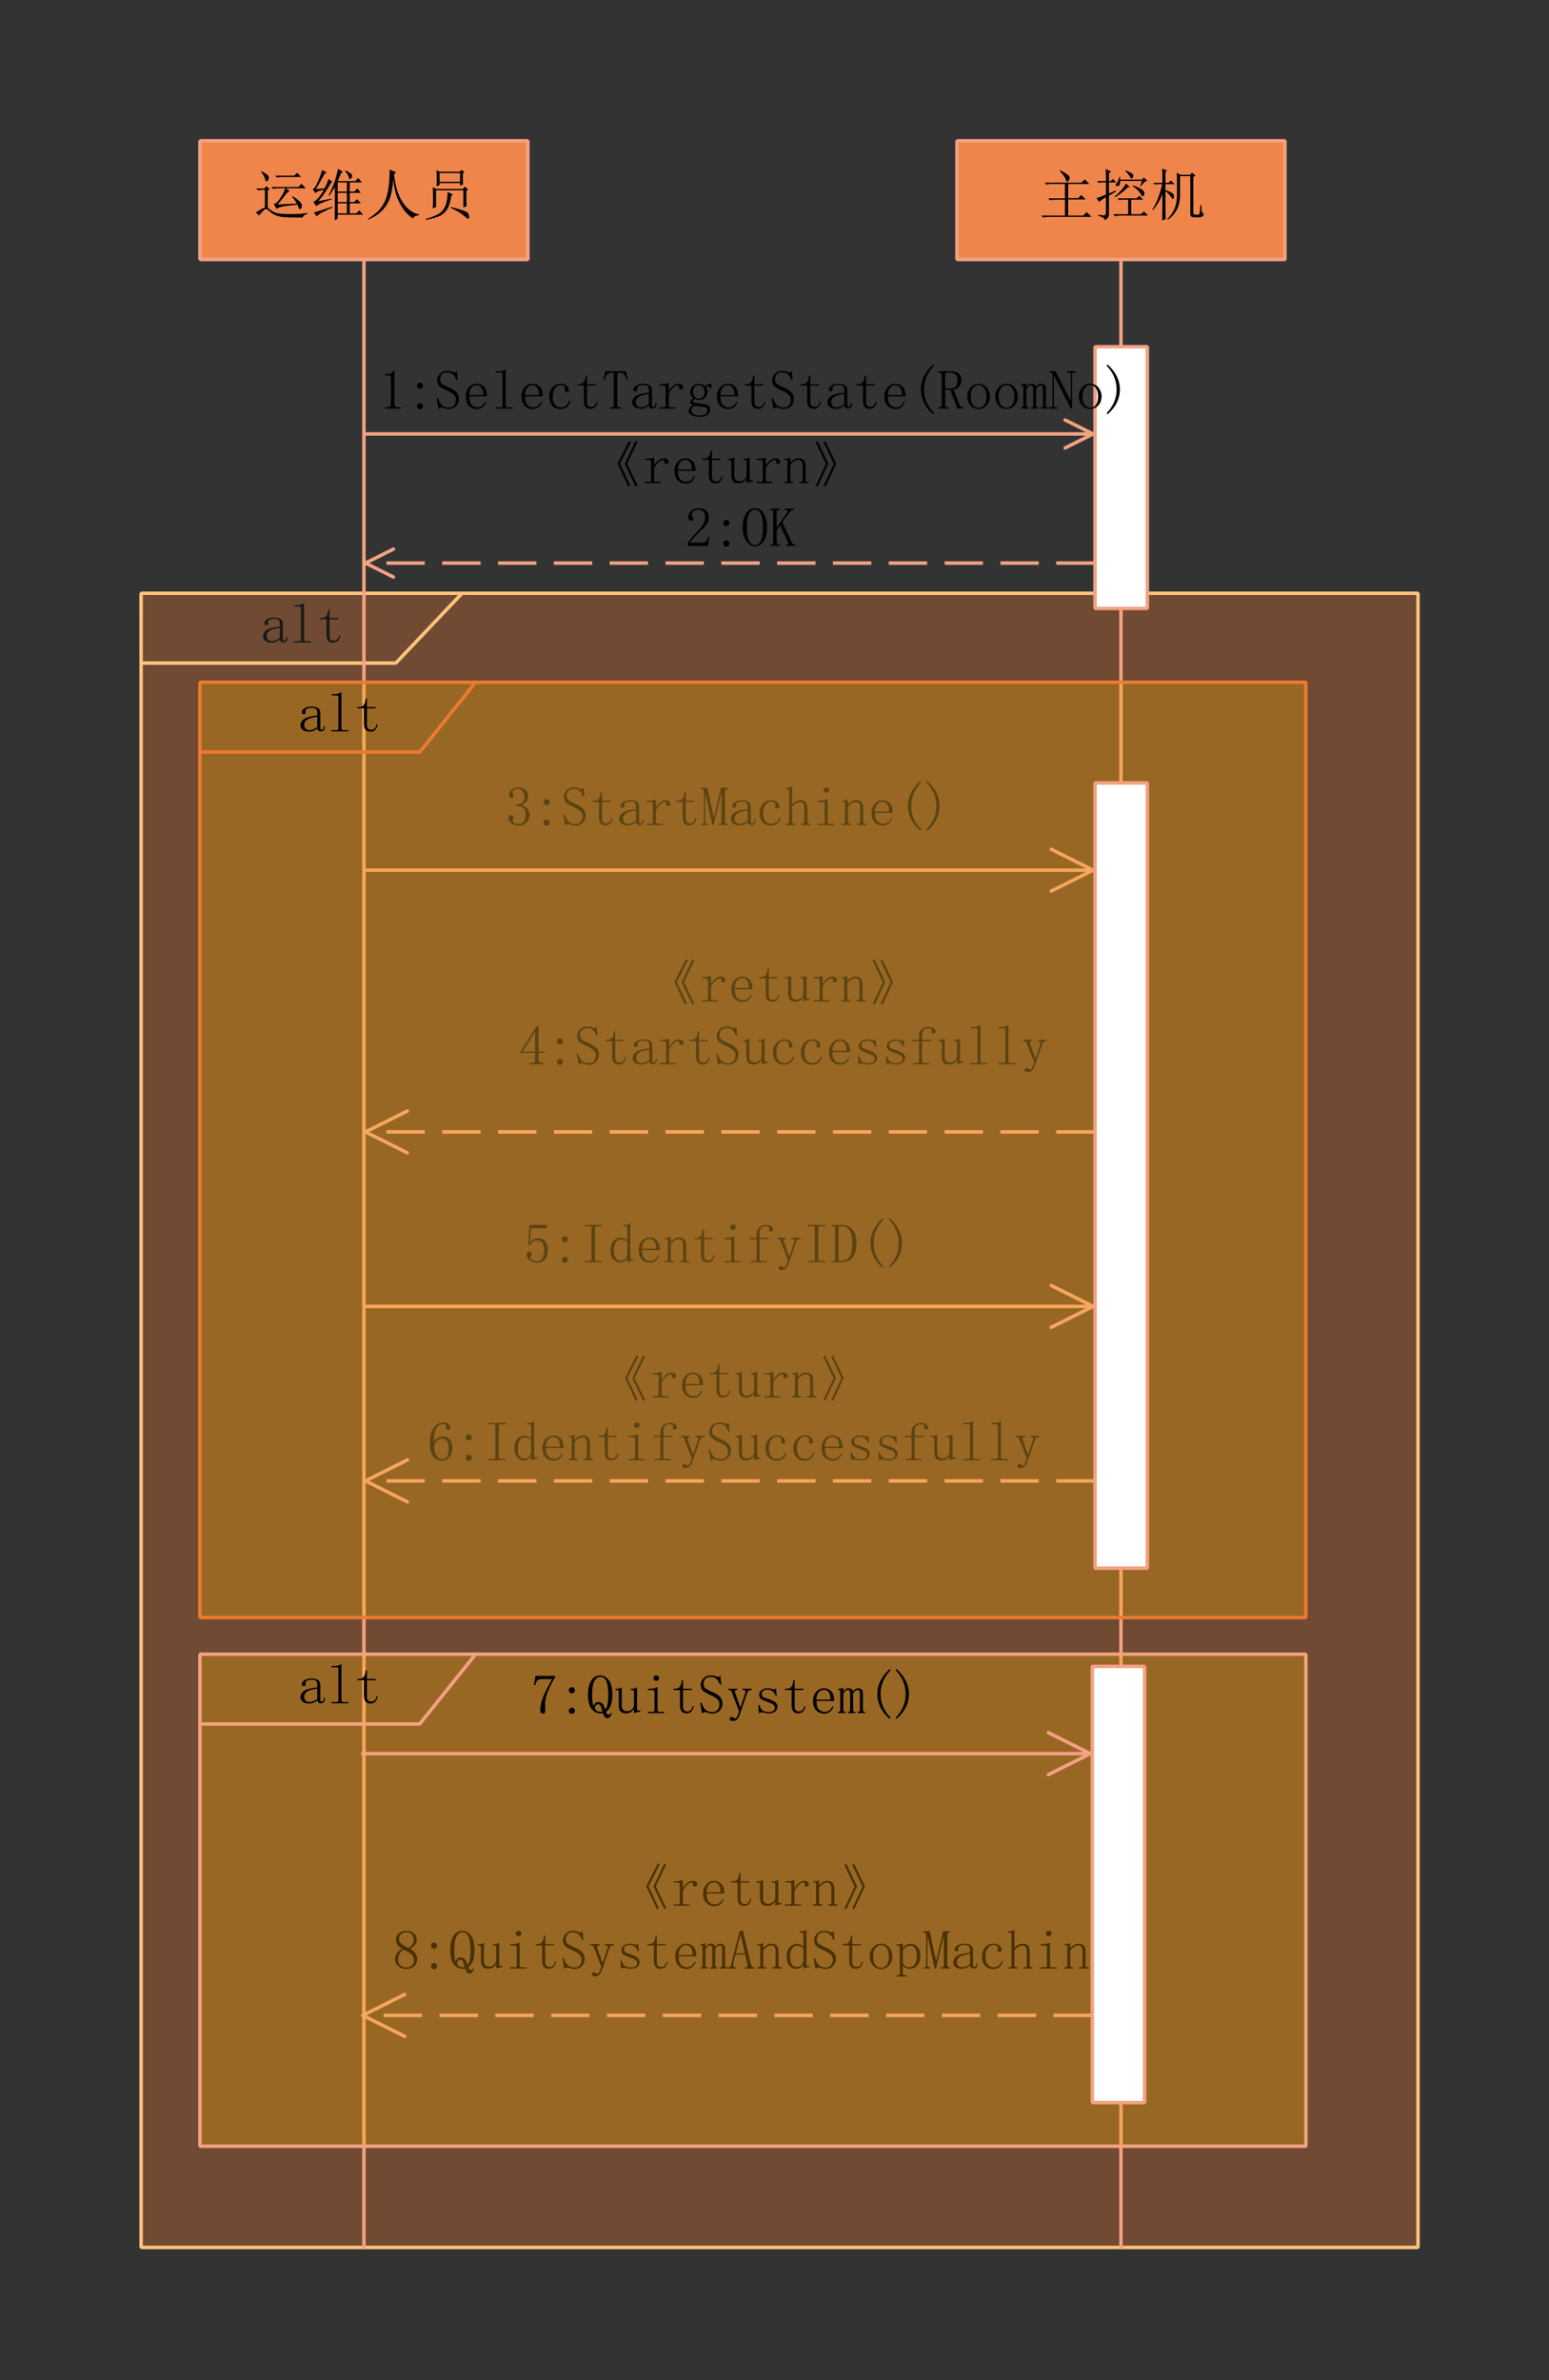 <?xml version="1.0" encoding="UTF-8"?>
<svg xmlns="http://www.w3.org/2000/svg" xmlns:xlink="http://www.w3.org/1999/xlink" width="333pt" height="511.5pt" viewBox="0 0 333 511.5" version="1.1">
<rect x="0" y="0" width="333" height="511.5" fill="#333333" stroke="none"/>
<defs>
<g>
<symbol overflow="visible" id="glyph0-0">
<path style="stroke:none;" d=""/>
</symbol>
<symbol overflow="visible" id="glyph0-1">
<path style="stroke:none;" d="M 2.297 -0.141 C 1.734 -0.141 1.297 -0.273 0.984 -0.539 C 0.672 -0.805 0.516 -1.109 0.516 -1.453 C 0.516 -2.016 0.758 -2.477 1.242 -2.836 C 1.727 -3.195 2.688 -3.453 4.125 -3.609 L 4.125 -4.172 C 4.125 -4.484 4.055 -4.742 3.914 -4.945 C 3.773 -5.148 3.453 -5.25 2.953 -5.25 C 2.422 -5.25 2.047 -5.164 1.828 -4.992 C 1.609 -4.82 1.531 -4.641 1.594 -4.453 C 1.625 -4.391 1.641 -4.328 1.641 -4.266 C 1.641 -4.203 1.617 -4.125 1.57 -4.031 C 1.523 -3.938 1.406 -3.891 1.219 -3.891 C 1.094 -3.891 0.992 -3.93 0.914 -4.008 C 0.836 -4.086 0.797 -4.203 0.797 -4.359 C 0.797 -4.641 1 -4.906 1.406 -5.156 C 1.812 -5.406 2.312 -5.531 2.906 -5.531 C 3.531 -5.531 4 -5.414 4.312 -5.18 C 4.625 -4.945 4.781 -4.609 4.781 -4.172 L 4.781 -1.078 C 4.781 -0.828 4.805 -0.68 4.852 -0.633 C 4.898 -0.586 4.984 -0.562 5.109 -0.562 C 5.266 -0.562 5.375 -0.633 5.438 -0.773 C 5.5 -0.914 5.531 -1.109 5.531 -1.359 L 5.766 -1.359 C 5.766 -0.922 5.688 -0.617 5.531 -0.445 C 5.375 -0.273 5.172 -0.188 4.922 -0.188 C 4.703 -0.188 4.531 -0.234 4.406 -0.328 C 4.281 -0.422 4.188 -0.578 4.125 -0.797 C 3.812 -0.578 3.523 -0.414 3.258 -0.305 C 2.992 -0.195 2.672 -0.141 2.297 -0.141 Z M 1.312 -1.594 C 1.312 -1.312 1.398 -1.055 1.57 -0.82 C 1.742 -0.586 2.016 -0.469 2.391 -0.469 C 2.672 -0.469 2.953 -0.523 3.234 -0.633 C 3.516 -0.742 3.812 -0.906 4.125 -1.125 L 4.125 -3.328 C 3.062 -3.203 2.328 -2.992 1.922 -2.695 C 1.516 -2.398 1.312 -2.031 1.312 -1.594 Z M 1.312 -1.594 "/>
</symbol>
<symbol overflow="visible" id="glyph0-2">
<path style="stroke:none;" d="M 1.734 -8.203 C 2.016 -8.203 2.281 -8.234 2.531 -8.297 C 2.781 -8.359 3.016 -8.453 3.234 -8.578 L 3.328 -8.578 L 3.328 -0.844 C 3.328 -0.719 3.367 -0.625 3.445 -0.562 C 3.523 -0.5 3.625 -0.469 3.75 -0.469 L 4.828 -0.469 L 4.828 -0.188 L 1.172 -0.188 L 1.172 -0.469 L 2.25 -0.469 C 2.406 -0.469 2.516 -0.5 2.578 -0.562 C 2.641 -0.625 2.672 -0.719 2.672 -0.844 L 2.672 -7.547 C 2.672 -7.672 2.641 -7.766 2.578 -7.828 C 2.516 -7.891 2.406 -7.922 2.25 -7.922 L 1.219 -7.922 L 1.219 -8.203 Z M 1.734 -8.203 "/>
</symbol>
<symbol overflow="visible" id="glyph0-3">
<path style="stroke:none;" d="M 2.812 -1.688 C 2.812 -1.25 2.891 -0.953 3.047 -0.797 C 3.203 -0.641 3.438 -0.562 3.75 -0.562 C 4.062 -0.562 4.312 -0.664 4.5 -0.867 C 4.688 -1.07 4.812 -1.359 4.875 -1.734 L 5.109 -1.641 C 5.047 -1.203 4.883 -0.844 4.617 -0.562 C 4.352 -0.281 4 -0.141 3.562 -0.141 C 3.094 -0.141 2.742 -0.281 2.508 -0.562 C 2.273 -0.844 2.156 -1.281 2.156 -1.875 L 2.156 -5.156 L 0.75 -5.156 L 0.75 -5.438 L 1.125 -5.438 C 1.5 -5.438 1.805 -5.555 2.039 -5.789 C 2.273 -6.023 2.422 -6.391 2.484 -6.891 L 2.531 -7.266 L 2.812 -7.266 L 2.812 -5.438 L 4.688 -5.438 L 4.688 -5.156 L 2.812 -5.156 Z M 2.812 -1.688 "/>
</symbol>
<symbol overflow="visible" id="glyph0-4">
<path style="stroke:none;" d="M 4.594 -8.391 L 8.672 -8.391 L 9.328 -9 L 10.172 -8.109 L 5.859 -8.109 C 5.641 -8.109 5.359 -8.062 5.016 -7.969 Z M 4.312 -2.297 C 4.625 -2.359 4.922 -2.562 5.203 -2.906 C 5.484 -3.25 5.781 -3.688 6.094 -4.219 C 6.406 -4.75 6.625 -5.234 6.75 -5.672 L 5.062 -5.672 C 4.812 -5.672 4.516 -5.625 4.172 -5.531 L 3.75 -5.953 L 9.562 -5.953 L 10.266 -6.656 L 11.156 -5.672 L 6.891 -5.672 L 7.734 -5.062 C 7.484 -5.062 7.125 -4.734 6.656 -4.078 C 6.156 -3.391 5.625 -2.766 5.062 -2.203 L 9.234 -2.391 C 9.016 -2.859 8.672 -3.359 8.203 -3.891 L 8.344 -3.984 C 9 -3.578 9.508 -3.195 9.867 -2.836 C 10.227 -2.477 10.383 -2.148 10.336 -1.852 C 10.289 -1.555 10.219 -1.367 10.125 -1.289 C 10.031 -1.211 9.953 -1.172 9.891 -1.172 C 9.797 -1.172 9.719 -1.266 9.656 -1.453 C 9.562 -1.703 9.469 -1.938 9.375 -2.156 C 7.75 -2 6.664 -1.859 6.117 -1.734 C 5.57 -1.609 5.156 -1.453 4.875 -1.266 Z M 1.547 -9.234 L 1.688 -9.328 C 2.312 -9.016 2.734 -8.75 2.953 -8.531 C 3.172 -8.312 3.266 -8.086 3.234 -7.852 C 3.203 -7.617 3.125 -7.445 3 -7.336 C 2.875 -7.227 2.781 -7.172 2.719 -7.172 C 2.594 -7.172 2.5 -7.328 2.438 -7.641 C 2.344 -8.078 2.047 -8.609 1.547 -9.234 Z M 3 -1.547 C 3.281 -1.234 3.672 -0.938 4.172 -0.656 C 4.672 -0.375 5.398 -0.211 6.352 -0.164 C 7.305 -0.117 8.211 -0.109 9.07 -0.141 C 9.93 -0.172 10.75 -0.25 11.531 -0.375 L 11.531 -0.188 C 10.875 0 10.547 0.266 10.547 0.609 C 9.141 0.609 7.977 0.594 7.055 0.562 C 6.133 0.531 5.383 0.398 4.805 0.164 C 4.227 -0.07 3.766 -0.359 3.422 -0.703 C 3.078 -1.016 2.828 -1.188 2.672 -1.219 C 2.516 -1.25 2.258 -1.078 1.898 -0.703 C 1.539 -0.328 1.281 -0.031 1.125 0.188 L 0.469 -0.469 C 0.969 -0.875 1.609 -1.234 2.391 -1.547 L 2.391 -5.344 L 2.062 -5.344 C 1.656 -5.344 1.281 -5.297 0.938 -5.203 L 0.516 -5.625 L 2.297 -5.625 L 2.625 -6.141 L 3.422 -5.531 L 3 -5.203 Z M 3 -1.547 "/>
</symbol>
<symbol overflow="visible" id="glyph0-5">
<path style="stroke:none;" d="M 1.875 -2.906 C 2.906 -3.094 3.859 -3.281 4.734 -3.469 L 4.781 -3.281 C 4.062 -3.094 3.375 -2.859 2.719 -2.578 C 2.062 -2.297 1.641 -2.047 1.453 -1.828 L 0.797 -2.766 C 1.016 -2.797 1.32 -3.016 1.711 -3.422 C 2.102 -3.828 2.562 -4.484 3.094 -5.391 C 2.812 -5.328 2.5 -5.25 2.156 -5.156 C 1.812 -5.062 1.516 -4.891 1.266 -4.641 L 0.656 -5.484 C 0.969 -5.547 1.344 -6.086 1.781 -7.102 C 2.219 -8.117 2.516 -8.953 2.672 -9.609 L 3.703 -9.047 L 3.281 -8.859 C 2.844 -8.078 2.203 -6.953 1.359 -5.484 L 3.234 -5.672 C 3.641 -6.484 3.922 -7.156 4.078 -7.688 L 4.922 -7.031 L 4.594 -6.844 C 3.719 -5.281 2.812 -3.969 1.875 -2.906 Z M 0.891 -0.469 C 1.141 -0.531 1.562 -0.656 2.156 -0.844 C 2.75 -1.031 3.656 -1.328 4.875 -1.734 L 4.922 -1.547 C 4.078 -1.172 3.352 -0.828 2.742 -0.516 C 2.133 -0.203 1.734 0.094 1.547 0.375 Z M 6.047 -4.688 L 6.047 -2.719 L 8.016 -2.719 L 8.016 -4.688 Z M 6.047 -2.438 L 6.047 -0.281 L 8.016 -0.281 L 8.016 -2.438 Z M 7.688 -9.516 C 8.594 -9.078 9.07 -8.742 9.117 -8.508 C 9.164 -8.273 9.117 -8.07 8.977 -7.898 C 8.836 -7.727 8.734 -7.641 8.672 -7.641 C 8.578 -7.641 8.5 -7.766 8.438 -8.016 C 8.312 -8.422 8.031 -8.891 7.594 -9.422 Z M 5.391 1.172 C 5.422 0.359 5.438 -2.031 5.438 -6 C 5.188 -5.5 4.781 -4.859 4.219 -4.078 L 4.078 -4.172 C 4.578 -5.078 5 -6.031 5.344 -7.031 C 5.688 -8.031 5.938 -8.969 6.094 -9.844 L 7.172 -9.234 L 6.797 -9 C 6.641 -8.625 6.391 -8.031 6.047 -7.219 L 9.797 -7.219 L 10.453 -7.875 L 11.25 -6.938 L 8.625 -6.938 L 8.625 -4.969 L 9.609 -4.969 L 10.266 -5.625 L 11.016 -4.688 L 8.625 -4.688 L 8.625 -2.719 L 9.562 -2.719 L 10.219 -3.328 L 11.016 -2.438 L 8.625 -2.438 L 8.625 -0.281 L 10.031 -0.281 L 10.688 -0.938 L 11.484 0 L 6.047 0 L 6.047 0.844 Z M 8.016 -6.938 L 6.047 -6.938 L 6.047 -4.969 L 8.016 -4.969 Z M 8.016 -6.938 "/>
</symbol>
<symbol overflow="visible" id="glyph0-6">
<path style="stroke:none;" d="M 5.203 -9.703 L 6.609 -9.094 L 6.141 -8.672 C 6.328 -7.016 6.648 -5.609 7.102 -4.453 C 7.555 -3.297 8.164 -2.32 8.93 -1.523 C 9.695 -0.727 10.547 -0.25 11.484 -0.094 L 11.484 0.141 C 10.859 0.172 10.422 0.391 10.172 0.797 C 9.328 0.203 8.633 -0.492 8.086 -1.289 C 7.539 -2.086 7.094 -2.938 6.75 -3.844 C 6.406 -4.75 6.156 -6 6 -7.594 C 5.875 -6.094 5.656 -4.836 5.344 -3.82 C 5.031 -2.805 4.5 -1.883 3.75 -1.055 C 3 -0.227 1.969 0.469 0.656 1.031 L 0.562 0.891 C 1.875 0.078 2.867 -0.805 3.539 -1.758 C 4.211 -2.711 4.664 -3.914 4.898 -5.367 C 5.133 -6.82 5.234 -8.266 5.203 -9.703 Z M 5.203 -9.703 "/>
</symbol>
<symbol overflow="visible" id="glyph0-7">
<path style="stroke:none;" d="M 2.484 -1.359 C 2.516 -2.234 2.531 -3.016 2.531 -3.703 C 2.531 -4.391 2.516 -5.125 2.484 -5.906 L 3.234 -5.531 L 8.953 -5.531 L 9.328 -6.047 L 10.078 -5.438 L 9.703 -5.109 L 9.703 -2.953 C 9.703 -2.641 9.719 -2.266 9.75 -1.828 L 9.047 -1.547 L 9.047 -5.25 L 3.188 -5.25 L 3.188 -1.641 Z M 5.672 -4.875 L 6.797 -4.359 L 6.422 -3.984 C 6.297 -2.953 6.062 -2.102 5.719 -1.43 C 5.375 -0.758 4.875 -0.234 4.219 0.141 C 3.562 0.516 2.484 0.844 0.984 1.125 L 0.938 0.938 C 2.594 0.438 3.688 -0.047 4.219 -0.516 C 4.75 -0.984 5.125 -1.594 5.344 -2.344 C 5.562 -3.094 5.672 -3.938 5.672 -4.875 Z M 6.328 -1.453 L 6.375 -1.641 C 8.688 -1.078 9.93 -0.625 10.102 -0.281 C 10.273 0.062 10.336 0.344 10.289 0.562 C 10.242 0.781 10.172 0.891 10.078 0.891 C 9.984 0.891 9.859 0.812 9.703 0.656 C 9.359 0.344 8.938 0.016 8.438 -0.328 C 7.938 -0.672 7.234 -1.047 6.328 -1.453 Z M 3.281 -6.094 C 3.312 -6.719 3.328 -7.289 3.328 -7.805 C 3.328 -8.32 3.312 -8.906 3.281 -9.562 L 3.938 -9.234 L 8.297 -9.234 L 8.625 -9.656 L 9.281 -9.141 L 8.953 -8.859 L 8.953 -7.5 C 8.953 -7.188 8.969 -6.859 9 -6.516 L 8.344 -6.234 L 8.344 -6.797 L 3.938 -6.797 L 3.938 -6.375 Z M 3.938 -8.953 L 3.938 -7.078 L 8.344 -7.078 L 8.344 -8.953 Z M 3.938 -8.953 "/>
</symbol>
<symbol overflow="visible" id="glyph0-8">
<path style="stroke:none;" d="M 4.594 -9.562 C 5.438 -9.125 5.992 -8.789 6.258 -8.555 C 6.523 -8.32 6.656 -8.094 6.656 -7.875 C 6.656 -7.719 6.586 -7.547 6.445 -7.359 C 6.305 -7.172 6.203 -7.078 6.141 -7.078 C 6.016 -7.078 5.906 -7.234 5.812 -7.547 C 5.656 -8.016 5.219 -8.641 4.5 -9.422 Z M 1.266 -6.891 L 9.188 -6.891 L 9.891 -7.594 L 10.875 -6.609 L 6.328 -6.609 L 6.328 -3.562 L 8.484 -3.562 L 9.141 -4.219 L 10.078 -3.281 L 6.328 -3.281 L 6.328 0.188 L 9.562 0.188 L 10.312 -0.562 L 11.344 0.469 L 2.109 0.469 C 1.703 0.469 1.328 0.516 0.984 0.609 L 0.562 0.188 L 5.625 0.188 L 5.625 -3.234 L 3.562 -3.234 C 3.156 -3.234 2.781 -3.188 2.438 -3.094 L 2.016 -3.516 L 5.625 -3.516 L 5.625 -6.609 L 2.812 -6.609 C 2.406 -6.609 2.031 -6.562 1.688 -6.469 Z M 1.266 -6.891 "/>
</symbol>
<symbol overflow="visible" id="glyph0-9">
<path style="stroke:none;" d="M 4.922 -3.516 L 9.047 -3.516 L 9.609 -4.078 L 10.453 -3.234 L 7.875 -3.234 L 7.875 -0.094 L 9.984 -0.094 L 10.594 -0.703 L 11.484 0.188 L 5.531 0.188 C 5.125 0.188 4.75 0.234 4.406 0.328 L 3.984 -0.094 L 7.219 -0.094 L 7.219 -3.234 L 5.812 -3.234 L 5.297 -3.141 Z M 7.078 -5.812 C 6.109 -4.875 5.203 -4.188 4.359 -3.75 L 4.266 -3.891 C 5.359 -4.766 6.188 -5.703 6.75 -6.703 L 7.547 -5.953 Z M 8.156 -6.188 L 8.25 -6.328 C 9.188 -5.953 9.828 -5.648 10.172 -5.414 C 10.516 -5.18 10.695 -4.938 10.711 -4.688 C 10.727 -4.438 10.68 -4.25 10.57 -4.125 C 10.461 -4 10.391 -3.938 10.359 -3.938 C 10.234 -3.938 10.078 -4.125 9.891 -4.5 C 9.641 -4.969 9.062 -5.531 8.156 -6.188 Z M 9.797 -6.188 L 10.219 -7.266 L 5.484 -7.266 C 5.484 -6.984 5.469 -6.758 5.438 -6.586 C 5.406 -6.414 5.32 -6.297 5.18 -6.234 C 5.039 -6.172 4.938 -6.141 4.875 -6.141 C 4.812 -6.141 4.734 -6.164 4.641 -6.211 C 4.547 -6.258 4.5 -6.297 4.5 -6.328 C 4.5 -6.422 4.594 -6.578 4.781 -6.797 C 5.031 -7.109 5.203 -7.547 5.297 -8.109 L 5.484 -8.109 L 5.484 -7.547 L 10.219 -7.547 L 10.594 -8.016 L 11.344 -7.266 C 10.969 -7.266 10.5 -6.875 9.938 -6.094 Z M 6.609 -9.375 L 6.703 -9.516 C 7.359 -9.234 7.805 -9.016 8.039 -8.859 C 8.273 -8.703 8.367 -8.516 8.32 -8.297 C 8.273 -8.078 8.211 -7.938 8.133 -7.875 C 8.055 -7.812 7.984 -7.781 7.922 -7.781 C 7.828 -7.781 7.734 -7.891 7.641 -8.109 C 7.484 -8.422 7.141 -8.844 6.609 -9.375 Z M 4.641 -5.016 L 3.094 -4.078 L 3.094 0 C 3.062 0.5 2.766 0.891 2.203 1.172 C 2.203 0.828 1.719 0.5 0.75 0.188 L 0.75 0 C 1.438 0.125 1.891 0.172 2.109 0.141 C 2.328 0.109 2.438 -0.125 2.438 -0.562 L 2.438 -3.75 C 1.562 -3.25 1.078 -2.906 0.984 -2.719 L 0.422 -3.562 C 0.797 -3.656 1.469 -3.906 2.438 -4.312 L 2.438 -6.938 L 1.453 -6.938 L 0.891 -6.844 L 0.516 -7.219 L 2.438 -7.219 C 2.438 -8.344 2.422 -9.203 2.391 -9.797 L 3.562 -9.281 L 3.094 -8.906 L 3.094 -7.219 L 3.469 -7.219 L 3.938 -7.688 L 4.688 -6.938 L 3.094 -6.938 L 3.094 -4.547 L 4.547 -5.203 Z M 4.641 -5.016 "/>
</symbol>
<symbol overflow="visible" id="glyph0-10">
<path style="stroke:none;" d="M 6.375 -8.297 L 6.375 -4.219 C 6.375 -1.906 5.5 -0.141 3.75 1.078 L 3.609 0.938 C 5.016 -0.344 5.719 -2.062 5.719 -4.219 L 5.719 -6.469 C 5.719 -7.312 5.703 -8.172 5.672 -9.047 L 6.375 -8.578 L 8.531 -8.578 L 8.953 -9.047 L 9.703 -8.391 L 9.234 -8.109 L 9.234 -0.469 C 9.234 -0.156 9.391 0 9.703 0 L 10.266 0 C 10.422 0 10.531 -0.125 10.594 -0.375 C 10.656 -0.625 10.703 -1.188 10.734 -2.062 L 10.969 -2.062 C 10.969 -1.375 11 -0.914 11.062 -0.68 C 11.125 -0.445 11.281 -0.266 11.531 -0.141 C 11.344 0.234 11.148 0.445 10.945 0.492 C 10.742 0.539 10.547 0.562 10.359 0.562 L 9.375 0.562 C 8.844 0.562 8.578 0.312 8.578 -0.188 L 8.578 -8.297 Z M 3.234 -5.062 C 3.234 -1.75 3.25 0.25 3.281 0.938 L 2.531 1.266 C 2.562 -0.109 2.578 -2.016 2.578 -4.453 C 2.109 -3.141 1.422 -1.984 0.516 -0.984 L 0.422 -1.125 C 1.359 -2.594 2.062 -4.406 2.531 -6.562 L 1.406 -6.562 L 0.984 -6.469 L 0.609 -6.844 L 2.578 -6.844 C 2.578 -7.938 2.562 -8.953 2.531 -9.891 L 3.562 -9.469 L 3.234 -9.141 L 3.234 -6.844 L 3.891 -6.844 L 4.406 -7.359 L 5.203 -6.562 L 3.234 -6.562 L 3.234 -5.297 C 3.984 -5.016 4.477 -4.797 4.711 -4.641 C 4.945 -4.484 5.062 -4.281 5.062 -4.031 C 5.062 -3.875 5.039 -3.719 4.992 -3.562 C 4.945 -3.406 4.906 -3.328 4.875 -3.328 C 4.781 -3.328 4.641 -3.484 4.453 -3.797 C 4.172 -4.234 3.766 -4.656 3.234 -5.062 Z M 3.234 -5.062 "/>
</symbol>
<symbol overflow="visible" id="glyph0-11">
<path style="stroke:none;" d="M 3.422 -8.344 L 3.422 -1.219 C 3.422 -0.969 3.5 -0.781 3.656 -0.656 C 3.812 -0.531 4.031 -0.469 4.312 -0.469 L 4.781 -0.469 L 4.781 -0.188 L 1.359 -0.188 L 1.359 -0.469 L 1.781 -0.469 C 2.094 -0.469 2.32 -0.531 2.461 -0.656 C 2.602 -0.781 2.672 -0.969 2.672 -1.219 L 2.672 -6.891 C 2.672 -7.016 2.633 -7.117 2.555 -7.195 C 2.477 -7.273 2.359 -7.312 2.203 -7.312 L 1.359 -7.312 L 1.359 -7.594 L 1.781 -7.594 C 2.156 -7.594 2.461 -7.656 2.695 -7.781 C 2.93 -7.906 3.109 -8.094 3.234 -8.344 Z M 3.422 -8.344 "/>
</symbol>
<symbol overflow="visible" id="glyph0-12">
<path style="stroke:none;" d="M 3.562 -5.109 C 3.562 -4.922 3.5 -4.766 3.375 -4.641 C 3.25 -4.516 3.094 -4.453 2.906 -4.453 C 2.719 -4.453 2.562 -4.516 2.438 -4.641 C 2.312 -4.766 2.25 -4.922 2.25 -5.109 C 2.25 -5.297 2.312 -5.453 2.438 -5.578 C 2.562 -5.703 2.719 -5.766 2.906 -5.766 C 3.094 -5.766 3.25 -5.703 3.375 -5.578 C 3.5 -5.453 3.562 -5.297 3.562 -5.109 Z M 3.562 -0.703 C 3.562 -0.516 3.5 -0.359 3.375 -0.234 C 3.25 -0.109 3.094 -0.047 2.906 -0.047 C 2.719 -0.047 2.562 -0.109 2.438 -0.234 C 2.312 -0.359 2.25 -0.516 2.25 -0.703 C 2.25 -0.891 2.312 -1.047 2.438 -1.172 C 2.562 -1.297 2.719 -1.359 2.906 -1.359 C 3.094 -1.359 3.25 -1.297 3.375 -1.172 C 3.5 -1.047 3.562 -0.891 3.562 -0.703 Z M 3.562 -0.703 "/>
</symbol>
<symbol overflow="visible" id="glyph0-13">
<path style="stroke:none;" d="M 2.812 -4.031 C 1.969 -4.406 1.391 -4.734 1.078 -5.016 C 0.766 -5.297 0.609 -5.734 0.609 -6.328 C 0.609 -6.797 0.805 -7.242 1.195 -7.664 C 1.586 -8.086 2.141 -8.297 2.859 -8.297 C 3.172 -8.297 3.469 -8.25 3.75 -8.156 C 4.031 -8.031 4.234 -7.969 4.359 -7.969 C 4.453 -7.969 4.539 -7.992 4.617 -8.039 C 4.695 -8.086 4.766 -8.172 4.828 -8.297 L 5.016 -6.375 L 4.781 -6.281 C 4.5 -6.938 4.211 -7.383 3.914 -7.617 C 3.617 -7.852 3.234 -7.969 2.766 -7.969 C 2.172 -7.969 1.766 -7.805 1.547 -7.477 C 1.328 -7.148 1.219 -6.797 1.219 -6.422 C 1.219 -6.078 1.32 -5.805 1.523 -5.602 C 1.727 -5.398 2.281 -5.09 3.188 -4.684 C 3.938 -4.379 4.477 -4.031 4.805 -3.641 C 5.133 -3.246 5.297 -2.785 5.297 -2.258 C 5.297 -1.688 5.102 -1.188 4.711 -0.75 C 4.32 -0.312 3.75 -0.094 3 -0.094 C 2.688 -0.094 2.406 -0.156 2.156 -0.281 C 1.875 -0.375 1.656 -0.422 1.5 -0.422 C 1.406 -0.422 1.312 -0.391 1.219 -0.328 C 1.125 -0.266 1.016 -0.188 0.891 -0.094 L 0.516 -2.391 L 0.797 -2.484 C 1.016 -1.703 1.32 -1.164 1.711 -0.867 C 2.102 -0.57 2.547 -0.422 3.047 -0.422 C 3.578 -0.422 3.977 -0.578 4.242 -0.891 C 4.508 -1.203 4.641 -1.656 4.641 -2.25 C 4.641 -2.562 4.492 -2.867 4.195 -3.164 C 3.898 -3.461 3.438 -3.75 2.812 -4.031 Z M 2.812 -4.031 "/>
</symbol>
<symbol overflow="visible" id="glyph0-14">
<path style="stroke:none;" d="M 4.5 -3.094 C 4.531 -3.781 4.414 -4.305 4.148 -4.664 C 3.883 -5.023 3.531 -5.203 3.094 -5.203 C 2.625 -5.203 2.242 -5.016 1.945 -4.641 C 1.648 -4.266 1.5 -3.75 1.5 -3.094 Z M 1.5 -2.812 C 1.5 -1.969 1.664 -1.367 1.992 -1.008 C 2.32 -0.648 2.75 -0.469 3.281 -0.469 C 3.688 -0.469 4.031 -0.586 4.312 -0.82 C 4.594 -1.055 4.797 -1.344 4.922 -1.688 L 5.156 -1.594 C 5.062 -1.25 4.852 -0.914 4.523 -0.586 C 4.195 -0.258 3.75 -0.094 3.188 -0.094 C 2.469 -0.094 1.883 -0.328 1.43 -0.797 C 0.977 -1.266 0.75 -1.938 0.75 -2.812 C 0.75 -3.594 0.977 -4.242 1.43 -4.758 C 1.883 -5.273 2.438 -5.531 3.094 -5.531 C 3.688 -5.531 4.203 -5.328 4.641 -4.922 C 5.078 -4.516 5.297 -3.812 5.297 -2.812 Z M 1.5 -2.812 "/>
</symbol>
<symbol overflow="visible" id="glyph0-15">
<path style="stroke:none;" d="M 4.031 -4.172 C 4.031 -4.266 4.047 -4.328 4.078 -4.359 C 4.078 -4.391 4.094 -4.453 4.125 -4.547 C 4.156 -4.672 4.094 -4.82 3.938 -4.992 C 3.781 -5.164 3.516 -5.25 3.141 -5.25 C 2.672 -5.25 2.273 -5.023 1.945 -4.57 C 1.617 -4.117 1.453 -3.516 1.453 -2.766 C 1.453 -2.078 1.594 -1.523 1.875 -1.102 C 2.156 -0.68 2.625 -0.469 3.281 -0.469 C 3.719 -0.469 4.086 -0.609 4.383 -0.891 C 4.68 -1.172 4.891 -1.5 5.016 -1.875 L 5.25 -1.781 C 5.125 -1.312 4.891 -0.914 4.547 -0.586 C 4.203 -0.258 3.734 -0.094 3.141 -0.094 C 2.391 -0.094 1.797 -0.328 1.359 -0.797 C 0.922 -1.266 0.703 -1.938 0.703 -2.812 C 0.703 -3.594 0.938 -4.242 1.406 -4.758 C 1.875 -5.273 2.484 -5.531 3.234 -5.531 C 3.766 -5.531 4.18 -5.391 4.477 -5.109 C 4.773 -4.828 4.922 -4.547 4.922 -4.266 C 4.922 -4.078 4.883 -3.945 4.805 -3.867 C 4.727 -3.789 4.609 -3.75 4.453 -3.75 C 4.328 -3.75 4.227 -3.789 4.148 -3.867 C 4.07 -3.945 4.031 -4.047 4.031 -4.172 Z M 4.031 -4.172 "/>
</symbol>
<symbol overflow="visible" id="glyph0-16">
<path style="stroke:none;" d="M 4.172 -0.188 L 1.734 -0.188 L 1.734 -0.469 L 2.156 -0.469 C 2.312 -0.469 2.422 -0.5 2.484 -0.562 C 2.547 -0.625 2.578 -0.719 2.578 -0.844 L 2.578 -7.406 C 2.578 -7.656 2.562 -7.797 2.531 -7.828 C 2.5 -7.859 2.375 -7.875 2.156 -7.875 C 1.719 -7.875 1.414 -7.797 1.242 -7.641 C 1.07 -7.484 0.859 -7.062 0.609 -6.375 L 0.328 -6.422 L 0.75 -8.203 L 5.203 -8.203 L 5.578 -6.422 L 5.344 -6.375 C 5.094 -7.031 4.898 -7.445 4.758 -7.617 C 4.617 -7.789 4.328 -7.875 3.891 -7.875 C 3.578 -7.875 3.406 -7.859 3.375 -7.828 C 3.344 -7.797 3.328 -7.641 3.328 -7.359 L 3.328 -0.844 C 3.328 -0.719 3.367 -0.625 3.445 -0.562 C 3.523 -0.5 3.625 -0.469 3.75 -0.469 L 4.172 -0.469 Z M 4.172 -0.188 "/>
</symbol>
<symbol overflow="visible" id="glyph0-17">
<path style="stroke:none;" d="M 2.391 -3.984 C 2.703 -4.484 3.039 -4.867 3.398 -5.133 C 3.758 -5.398 4.125 -5.531 4.5 -5.531 C 4.812 -5.531 5.055 -5.461 5.227 -5.32 C 5.398 -5.18 5.484 -5.016 5.484 -4.828 C 5.484 -4.672 5.445 -4.547 5.367 -4.453 C 5.289 -4.359 5.172 -4.312 5.016 -4.312 C 4.859 -4.312 4.742 -4.359 4.664 -4.453 C 4.586 -4.547 4.562 -4.672 4.594 -4.828 C 4.594 -4.922 4.578 -5 4.547 -5.062 C 4.516 -5.125 4.422 -5.156 4.266 -5.156 C 4.016 -5.156 3.711 -5 3.352 -4.688 C 2.992 -4.375 2.672 -3.938 2.391 -3.375 L 2.391 -0.844 C 2.391 -0.719 2.43 -0.625 2.508 -0.562 C 2.586 -0.5 2.688 -0.469 2.812 -0.469 L 3.844 -0.469 L 3.844 -0.188 L 0.375 -0.188 L 0.375 -0.469 L 1.312 -0.469 C 1.469 -0.469 1.578 -0.5 1.641 -0.562 C 1.703 -0.625 1.734 -0.719 1.734 -0.844 L 1.734 -4.734 C 1.734 -4.859 1.703 -4.961 1.641 -5.039 C 1.578 -5.117 1.469 -5.156 1.312 -5.156 L 0.422 -5.156 L 0.422 -5.438 L 0.797 -5.438 C 1.016 -5.438 1.273 -5.461 1.57 -5.508 C 1.867 -5.555 2.094 -5.609 2.25 -5.672 L 2.391 -5.672 Z M 2.391 -3.984 "/>
</symbol>
<symbol overflow="visible" id="glyph0-18">
<path style="stroke:none;" d="M 1.641 -3.703 C 1.641 -3.328 1.75 -3.008 1.969 -2.742 C 2.188 -2.477 2.484 -2.344 2.859 -2.344 C 3.266 -2.344 3.57 -2.461 3.773 -2.695 C 3.977 -2.93 4.078 -3.266 4.078 -3.703 C 4.078 -4.234 3.961 -4.617 3.727 -4.852 C 3.492 -5.086 3.203 -5.203 2.859 -5.203 C 2.516 -5.203 2.227 -5.086 1.992 -4.852 C 1.758 -4.617 1.641 -4.234 1.641 -3.703 Z M 3.938 -1.172 C 4.406 -1.109 4.75 -0.977 4.969 -0.773 C 5.188 -0.57 5.297 -0.297 5.297 0.047 C 5.297 0.516 5.102 0.891 4.711 1.172 C 4.32 1.453 3.703 1.594 2.859 1.594 C 2.203 1.594 1.672 1.461 1.266 1.195 C 0.859 0.93 0.656 0.625 0.656 0.281 C 0.656 0.062 0.734 -0.156 0.891 -0.375 C 1.047 -0.594 1.297 -0.766 1.641 -0.891 C 1.453 -0.984 1.305 -1.086 1.195 -1.195 C 1.086 -1.305 1.031 -1.438 1.031 -1.594 C 1.031 -1.781 1.094 -1.945 1.219 -2.086 C 1.344 -2.227 1.5 -2.344 1.688 -2.438 C 1.5 -2.594 1.336 -2.781 1.195 -3 C 1.055 -3.219 0.984 -3.453 0.984 -3.703 C 0.984 -4.172 1.148 -4.586 1.477 -4.945 C 1.805 -5.305 2.266 -5.484 2.859 -5.484 C 3.109 -5.484 3.352 -5.453 3.586 -5.391 C 3.82 -5.328 4.016 -5.219 4.172 -5.062 C 4.391 -5.219 4.586 -5.336 4.758 -5.414 C 4.93 -5.492 5.078 -5.531 5.203 -5.531 C 5.359 -5.531 5.469 -5.477 5.531 -5.367 C 5.594 -5.258 5.625 -5.156 5.625 -5.062 C 5.625 -4.938 5.602 -4.836 5.555 -4.758 C 5.508 -4.68 5.422 -4.641 5.297 -4.641 C 5.203 -4.641 5.125 -4.664 5.062 -4.711 C 5 -4.758 4.953 -4.828 4.922 -4.922 C 4.891 -5.016 4.82 -5.055 4.711 -5.039 C 4.602 -5.023 4.484 -4.969 4.359 -4.875 C 4.484 -4.75 4.578 -4.578 4.641 -4.359 C 4.703 -4.141 4.734 -3.922 4.734 -3.703 C 4.734 -3.328 4.586 -2.961 4.289 -2.602 C 3.992 -2.242 3.516 -2.062 2.859 -2.062 C 2.672 -2.062 2.5 -2.086 2.344 -2.133 C 2.188 -2.18 2.062 -2.234 1.969 -2.297 C 1.844 -2.234 1.75 -2.156 1.688 -2.062 C 1.625 -1.969 1.594 -1.891 1.594 -1.828 C 1.594 -1.703 1.625 -1.609 1.688 -1.547 C 1.75 -1.484 1.844 -1.453 1.969 -1.453 C 2.375 -1.391 2.742 -1.336 3.07 -1.289 C 3.398 -1.242 3.688 -1.203 3.938 -1.172 Z M 2.016 -0.797 C 1.734 -0.672 1.539 -0.523 1.43 -0.352 C 1.32 -0.18 1.266 0.031 1.266 0.281 C 1.266 0.531 1.406 0.766 1.688 0.984 C 1.969 1.203 2.391 1.312 2.953 1.312 C 3.484 1.312 3.906 1.227 4.219 1.055 C 4.531 0.883 4.688 0.625 4.688 0.281 C 4.688 0.062 4.648 -0.109 4.57 -0.234 C 4.492 -0.359 4.375 -0.438 4.219 -0.469 C 3.906 -0.531 3.562 -0.594 3.188 -0.656 C 2.812 -0.688 2.422 -0.734 2.016 -0.797 Z M 2.016 -0.797 "/>
</symbol>
<symbol overflow="visible" id="glyph0-19">
<path style="stroke:none;" d="M 5.438 -9.422 C 4.719 -8.672 4.18 -7.867 3.82 -7.008 C 3.461 -6.148 3.281 -5.25 3.281 -4.312 C 3.281 -3.344 3.461 -2.438 3.82 -1.594 C 4.18 -0.75 4.719 0.047 5.438 0.797 L 5.203 1.031 C 4.328 0.25 3.672 -0.586 3.234 -1.477 C 2.797 -2.367 2.578 -3.312 2.578 -4.312 C 2.578 -5.281 2.797 -6.211 3.234 -7.102 C 3.672 -7.992 4.328 -8.844 5.203 -9.656 Z M 5.438 -9.422 "/>
</symbol>
<symbol overflow="visible" id="glyph0-20">
<path style="stroke:none;" d="M 5.297 -6.328 C 5.297 -5.703 5.125 -5.219 4.781 -4.875 C 4.438 -4.531 4.047 -4.328 3.609 -4.266 L 5.016 -0.797 C 5.078 -0.672 5.148 -0.586 5.227 -0.539 C 5.305 -0.492 5.391 -0.469 5.484 -0.469 L 5.766 -0.469 L 5.766 -0.188 L 4.453 -0.188 L 2.906 -4.219 L 1.828 -4.219 L 1.828 -0.844 C 1.828 -0.719 1.867 -0.625 1.945 -0.562 C 2.023 -0.5 2.125 -0.469 2.25 -0.469 L 2.531 -0.469 L 2.531 -0.188 L 0.375 -0.188 L 0.375 -0.469 L 0.656 -0.469 C 0.812 -0.469 0.922 -0.5 0.984 -0.562 C 1.047 -0.625 1.078 -0.719 1.078 -0.844 L 1.078 -7.547 C 1.078 -7.672 1.047 -7.766 0.984 -7.828 C 0.922 -7.891 0.812 -7.922 0.656 -7.922 L 0.375 -7.922 L 0.375 -8.203 L 3.047 -8.203 C 3.766 -8.203 4.32 -8.047 4.711 -7.734 C 5.102 -7.422 5.297 -6.953 5.297 -6.328 Z M 1.828 -4.5 L 2.859 -4.5 C 3.328 -4.5 3.719 -4.641 4.031 -4.922 C 4.344 -5.203 4.5 -5.641 4.5 -6.234 C 4.5 -6.766 4.359 -7.18 4.078 -7.477 C 3.797 -7.773 3.359 -7.922 2.766 -7.922 L 2.25 -7.922 C 2.125 -7.922 2.023 -7.891 1.945 -7.828 C 1.867 -7.766 1.828 -7.672 1.828 -7.547 Z M 1.828 -4.5 "/>
</symbol>
<symbol overflow="visible" id="glyph0-21">
<path style="stroke:none;" d="M 5.438 -2.812 C 5.438 -2.031 5.203 -1.383 4.734 -0.867 C 4.266 -0.352 3.688 -0.094 3 -0.094 C 2.281 -0.094 1.695 -0.359 1.242 -0.891 C 0.789 -1.422 0.562 -2.062 0.562 -2.812 C 0.562 -3.5 0.789 -4.125 1.242 -4.688 C 1.695 -5.25 2.281 -5.531 3 -5.531 C 3.75 -5.531 4.344 -5.25 4.781 -4.688 C 5.219 -4.125 5.438 -3.5 5.438 -2.812 Z M 1.312 -2.766 C 1.312 -1.953 1.477 -1.352 1.805 -0.961 C 2.133 -0.57 2.531 -0.375 3 -0.375 C 3.531 -0.375 3.945 -0.586 4.242 -1.008 C 4.539 -1.43 4.688 -2.016 4.688 -2.766 C 4.688 -3.578 4.523 -4.195 4.195 -4.617 C 3.867 -5.039 3.469 -5.25 3 -5.25 C 2.562 -5.25 2.172 -5.039 1.828 -4.617 C 1.484 -4.195 1.312 -3.578 1.312 -2.766 Z M 1.312 -2.766 "/>
</symbol>
<symbol overflow="visible" id="glyph0-22">
<path style="stroke:none;" d="M 0.328 -5.438 C 0.484 -5.438 0.641 -5.453 0.797 -5.484 C 0.953 -5.516 1.078 -5.562 1.172 -5.625 L 1.266 -5.625 L 1.266 -4.828 C 1.422 -5.078 1.594 -5.258 1.781 -5.367 C 1.969 -5.477 2.172 -5.531 2.391 -5.531 C 2.672 -5.531 2.891 -5.477 3.047 -5.367 C 3.203 -5.258 3.297 -5.078 3.328 -4.828 C 3.484 -5.078 3.664 -5.258 3.867 -5.367 C 4.07 -5.477 4.281 -5.531 4.5 -5.531 C 4.875 -5.531 5.133 -5.422 5.273 -5.203 C 5.414 -4.984 5.484 -4.703 5.484 -4.359 L 5.484 -0.797 C 5.484 -0.672 5.516 -0.586 5.578 -0.539 C 5.641 -0.492 5.734 -0.469 5.859 -0.469 L 5.953 -0.469 L 5.953 -0.188 L 4.359 -0.188 L 4.359 -0.469 L 4.453 -0.469 C 4.578 -0.469 4.672 -0.492 4.734 -0.539 C 4.797 -0.586 4.828 -0.672 4.828 -0.797 L 4.828 -4.312 C 4.828 -4.656 4.789 -4.883 4.711 -4.992 C 4.633 -5.102 4.516 -5.156 4.359 -5.156 C 4.141 -5.156 3.945 -5.078 3.773 -4.922 C 3.602 -4.766 3.469 -4.547 3.375 -4.266 L 3.375 -0.797 C 3.375 -0.672 3.406 -0.586 3.469 -0.539 C 3.531 -0.492 3.625 -0.469 3.75 -0.469 L 3.844 -0.469 L 3.844 -0.188 L 2.25 -0.188 L 2.25 -0.469 L 2.344 -0.469 C 2.469 -0.469 2.562 -0.492 2.625 -0.539 C 2.688 -0.586 2.719 -0.672 2.719 -0.797 L 2.719 -4.312 C 2.719 -4.594 2.688 -4.805 2.625 -4.945 C 2.562 -5.086 2.438 -5.156 2.25 -5.156 C 2.031 -5.156 1.836 -5.078 1.664 -4.922 C 1.492 -4.766 1.359 -4.531 1.266 -4.219 L 1.266 -0.797 C 1.266 -0.672 1.297 -0.586 1.359 -0.539 C 1.422 -0.492 1.516 -0.469 1.641 -0.469 L 1.734 -0.469 L 1.734 -0.188 L 0.141 -0.188 L 0.141 -0.469 L 0.234 -0.469 C 0.359 -0.469 0.453 -0.492 0.516 -0.539 C 0.578 -0.586 0.609 -0.672 0.609 -0.797 L 0.609 -4.875 C 0.609 -4.969 0.594 -5.039 0.562 -5.086 C 0.531 -5.133 0.469 -5.156 0.375 -5.156 L 0.188 -5.156 L 0.188 -5.438 Z M 0.328 -5.438 "/>
</symbol>
<symbol overflow="visible" id="glyph0-23">
<path style="stroke:none;" d="M 4.734 -2.008 L 4.828 -2.008 L 4.828 -7.543 C 4.828 -7.668 4.797 -7.766 4.734 -7.828 C 4.672 -7.891 4.562 -7.922 4.406 -7.922 L 4.031 -7.922 L 4.031 -8.203 L 5.906 -8.203 L 5.906 -7.922 L 5.531 -7.922 C 5.406 -7.922 5.305 -7.891 5.227 -7.828 C 5.148 -7.766 5.109 -7.672 5.109 -7.547 L 5.109 -0.188 L 4.828 -0.188 L 1.266 -7.203 L 1.172 -7.203 L 1.172 -0.844 C 1.172 -0.719 1.211 -0.625 1.289 -0.562 C 1.367 -0.5 1.469 -0.469 1.594 -0.469 L 1.969 -0.469 L 1.969 -0.188 L 0.094 -0.188 L 0.094 -0.469 L 0.469 -0.469 C 0.625 -0.469 0.734 -0.5 0.797 -0.562 C 0.859 -0.625 0.891 -0.719 0.891 -0.844 L 0.891 -7.547 C 0.891 -7.672 0.859 -7.766 0.797 -7.828 C 0.734 -7.891 0.625 -7.922 0.469 -7.922 L 0.188 -7.922 L 0.188 -8.203 L 1.547 -8.203 Z M 4.734 -2.008 "/>
</symbol>
<symbol overflow="visible" id="glyph0-24">
<path style="stroke:none;" d="M 0.516 -9.422 L 0.75 -9.656 C 1.625 -8.844 2.281 -7.992 2.719 -7.102 C 3.156 -6.211 3.375 -5.281 3.375 -4.312 C 3.375 -3.312 3.156 -2.367 2.719 -1.477 C 2.281 -0.586 1.625 0.25 0.75 1.031 L 0.516 0.797 C 1.234 0.047 1.773 -0.75 2.133 -1.594 C 2.492 -2.438 2.672 -3.344 2.672 -4.312 C 2.672 -5.25 2.492 -6.148 2.133 -7.008 C 1.773 -7.867 1.234 -8.672 0.516 -9.422 Z M 0.516 -9.422 "/>
</symbol>
<symbol overflow="visible" id="glyph0-25">
<path style="stroke:none;" d="M 10.406 -9.234 L 10.828 -9.047 L 8.578 -4.359 L 10.828 0.328 L 10.406 0.562 L 8.062 -4.312 Z M 9 -9.281 L 9.422 -9.047 L 7.031 -4.359 L 9.234 0.328 L 8.812 0.562 L 6.516 -4.359 Z M 9 -9.281 "/>
</symbol>
<symbol overflow="visible" id="glyph0-26">
<path style="stroke:none;" d="M 2.719 -0.609 C 3.094 -0.609 3.414 -0.703 3.68 -0.891 C 3.945 -1.078 4.141 -1.375 4.266 -1.781 L 4.266 -4.734 C 4.266 -4.859 4.234 -4.961 4.172 -5.039 C 4.109 -5.117 4 -5.156 3.844 -5.156 L 3.562 -5.156 L 3.562 -5.438 L 3.844 -5.438 C 4.031 -5.438 4.203 -5.453 4.359 -5.484 C 4.516 -5.516 4.672 -5.594 4.828 -5.719 L 4.922 -5.719 L 4.922 -1.125 C 4.922 -1 4.961 -0.906 5.039 -0.844 C 5.117 -0.781 5.219 -0.75 5.344 -0.75 L 5.625 -0.75 L 5.625 -0.469 L 5.344 -0.469 C 5.188 -0.469 5.031 -0.445 4.875 -0.398 C 4.719 -0.352 4.547 -0.281 4.359 -0.188 L 4.266 -0.188 L 4.266 -1.172 C 4.109 -0.828 3.875 -0.57 3.562 -0.398 C 3.25 -0.227 2.891 -0.141 2.484 -0.141 C 1.984 -0.141 1.609 -0.281 1.359 -0.562 C 1.109 -0.844 0.984 -1.297 0.984 -1.922 L 0.984 -4.734 C 0.984 -4.859 0.953 -4.961 0.891 -5.039 C 0.828 -5.117 0.719 -5.156 0.562 -5.156 L 0.281 -5.156 L 0.281 -5.438 L 0.562 -5.438 C 0.75 -5.438 0.922 -5.453 1.078 -5.484 C 1.234 -5.516 1.391 -5.594 1.547 -5.719 L 1.641 -5.719 L 1.641 -1.828 C 1.641 -1.391 1.734 -1.078 1.922 -0.891 C 2.109 -0.703 2.375 -0.609 2.719 -0.609 Z M 2.719 -0.609 "/>
</symbol>
<symbol overflow="visible" id="glyph0-27">
<path style="stroke:none;" d="M 0.375 -0.188 L 0.375 -0.469 L 0.609 -0.469 C 0.766 -0.469 0.875 -0.5 0.938 -0.562 C 1 -0.625 1.031 -0.719 1.031 -0.844 L 1.031 -4.875 C 1.031 -4.969 1.016 -5.039 0.984 -5.086 C 0.953 -5.133 0.891 -5.156 0.797 -5.156 L 0.422 -5.156 L 0.422 -5.438 L 0.75 -5.438 C 0.906 -5.438 1.055 -5.453 1.195 -5.484 C 1.336 -5.516 1.469 -5.578 1.594 -5.672 L 1.688 -5.672 L 1.688 -4.594 C 1.969 -4.906 2.25 -5.141 2.531 -5.297 C 2.812 -5.453 3.109 -5.531 3.422 -5.531 C 3.953 -5.531 4.344 -5.391 4.594 -5.109 C 4.844 -4.828 4.969 -4.406 4.969 -3.844 L 4.969 -0.844 C 4.969 -0.719 5.008 -0.625 5.086 -0.562 C 5.164 -0.5 5.266 -0.469 5.391 -0.469 L 5.625 -0.469 L 5.625 -0.188 L 3.656 -0.188 L 3.656 -0.469 L 3.891 -0.469 C 4.047 -0.469 4.156 -0.5 4.219 -0.562 C 4.281 -0.625 4.312 -0.719 4.312 -0.844 L 4.312 -3.984 C 4.312 -4.359 4.234 -4.648 4.078 -4.852 C 3.922 -5.055 3.688 -5.156 3.375 -5.156 C 3.094 -5.156 2.805 -5.062 2.508 -4.875 C 2.211 -4.688 1.938 -4.422 1.688 -4.078 L 1.688 -0.844 C 1.688 -0.719 1.727 -0.625 1.805 -0.562 C 1.883 -0.5 1.984 -0.469 2.109 -0.469 L 2.344 -0.469 L 2.344 -0.188 Z M 0.375 -0.188 "/>
</symbol>
<symbol overflow="visible" id="glyph0-28">
<path style="stroke:none;" d="M 1.547 0.562 L 1.125 0.375 L 3.328 -4.312 L 1.125 -8.953 L 1.547 -9.188 L 3.844 -4.359 Z M 3.234 0.562 L 2.812 0.375 L 5.016 -4.312 L 2.812 -8.953 L 3.234 -9.188 L 5.531 -4.359 Z M 3.234 0.562 "/>
</symbol>
<symbol overflow="visible" id="glyph0-29">
<path style="stroke:none;" d=""/>
</symbol>
<symbol overflow="visible" id="glyph0-30">
<path style="stroke:none;" d="M 4.359 -6.234 C 4.359 -6.797 4.234 -7.227 3.984 -7.523 C 3.734 -7.82 3.359 -7.969 2.859 -7.969 C 2.484 -7.969 2.164 -7.867 1.898 -7.664 C 1.633 -7.461 1.5 -7.203 1.5 -6.891 C 1.5 -6.703 1.562 -6.547 1.688 -6.422 C 1.781 -6.297 1.828 -6.172 1.828 -6.047 C 1.828 -5.891 1.789 -5.773 1.711 -5.695 C 1.633 -5.617 1.516 -5.578 1.359 -5.578 C 1.172 -5.578 1.023 -5.633 0.914 -5.742 C 0.805 -5.852 0.75 -6.031 0.75 -6.281 C 0.75 -6.938 0.984 -7.438 1.453 -7.781 C 1.922 -8.125 2.422 -8.297 2.953 -8.297 C 3.703 -8.297 4.258 -8.109 4.617 -7.734 C 4.977 -7.359 5.156 -6.891 5.156 -6.328 C 5.156 -5.953 5.07 -5.578 4.898 -5.203 C 4.727 -4.828 4.453 -4.469 4.078 -4.125 C 3.172 -3.25 2.477 -2.539 1.992 -1.992 C 1.508 -1.445 1.219 -1.078 1.125 -0.891 L 3.891 -0.891 C 4.172 -0.891 4.406 -1 4.594 -1.219 C 4.781 -1.438 4.906 -1.766 4.969 -2.203 L 5.25 -2.203 L 4.969 -0.188 L 0.609 -0.188 L 0.609 -0.797 C 0.766 -1.078 1.023 -1.438 1.383 -1.875 C 1.742 -2.312 2.219 -2.828 2.812 -3.422 C 3.344 -3.953 3.734 -4.453 3.984 -4.922 C 4.234 -5.391 4.359 -5.828 4.359 -6.234 Z M 4.359 -6.234 "/>
</symbol>
<symbol overflow="visible" id="glyph0-31">
<path style="stroke:none;" d="M 1.312 -4.219 C 1.312 -2.875 1.477 -1.898 1.805 -1.289 C 2.133 -0.68 2.547 -0.375 3.047 -0.375 C 3.578 -0.375 4 -0.664 4.312 -1.242 C 4.625 -1.82 4.781 -2.812 4.781 -4.219 C 4.781 -5.344 4.648 -6.25 4.383 -6.938 C 4.117 -7.625 3.672 -7.969 3.047 -7.969 C 2.516 -7.969 2.094 -7.656 1.781 -7.031 C 1.469 -6.406 1.312 -5.469 1.312 -4.219 Z M 5.672 -4.219 C 5.672 -2.938 5.422 -1.93 4.922 -1.195 C 4.422 -0.461 3.797 -0.094 3.047 -0.094 C 2.328 -0.094 1.711 -0.469 1.195 -1.219 C 0.68 -1.969 0.422 -2.969 0.422 -4.219 C 0.422 -5.438 0.664 -6.422 1.148 -7.172 C 1.633 -7.922 2.266 -8.297 3.047 -8.297 C 3.859 -8.297 4.5 -7.898 4.969 -7.102 C 5.438 -6.305 5.672 -5.344 5.672 -4.219 Z M 5.672 -4.219 "/>
</symbol>
<symbol overflow="visible" id="glyph0-32">
<path style="stroke:none;" d="M 5.766 -0.188 L 3.75 -0.188 L 3.75 -0.469 L 3.891 -0.469 C 4.078 -0.469 4.188 -0.531 4.219 -0.656 C 4.25 -0.781 4.203 -0.949 4.078 -1.168 L 2.484 -4.578 L 1.734 -3.516 L 1.734 -0.844 C 1.734 -0.719 1.773 -0.625 1.852 -0.562 C 1.93 -0.5 2.031 -0.469 2.156 -0.469 L 2.438 -0.469 L 2.438 -0.188 L 0.281 -0.188 L 0.281 -0.469 L 0.562 -0.469 C 0.719 -0.469 0.828 -0.5 0.891 -0.562 C 0.953 -0.625 0.984 -0.719 0.984 -0.844 L 0.984 -7.547 C 0.984 -7.672 0.953 -7.766 0.891 -7.828 C 0.828 -7.891 0.719 -7.922 0.562 -7.922 L 0.281 -7.922 L 0.281 -8.203 L 2.438 -8.203 L 2.438 -7.922 L 2.156 -7.922 C 2.031 -7.922 1.93 -7.891 1.852 -7.828 C 1.773 -7.766 1.734 -7.672 1.734 -7.551 L 1.734 -4.16 L 3.938 -7.266 C 4.094 -7.484 4.141 -7.648 4.078 -7.758 C 4.016 -7.867 3.875 -7.922 3.656 -7.922 L 3.469 -7.922 L 3.469 -8.203 L 5.484 -8.203 L 5.484 -7.922 L 5.391 -7.922 C 5.234 -7.922 5.078 -7.875 4.922 -7.781 C 4.766 -7.688 4.609 -7.547 4.453 -7.359 L 2.953 -5.297 L 4.969 -0.984 C 5.062 -0.797 5.164 -0.664 5.273 -0.586 C 5.383 -0.508 5.469 -0.469 5.531 -0.469 L 5.766 -0.469 Z M 5.766 -0.188 "/>
</symbol>
<symbol overflow="visible" id="glyph0-33">
<path style="stroke:none;" d="M 5.25 -2.344 C 5.25 -1.75 5.031 -1.227 4.594 -0.773 C 4.156 -0.32 3.547 -0.094 2.766 -0.094 C 2.203 -0.094 1.719 -0.25 1.312 -0.562 C 0.906 -0.875 0.703 -1.234 0.703 -1.641 C 0.703 -1.828 0.766 -1.992 0.891 -2.133 C 1.016 -2.273 1.141 -2.344 1.266 -2.344 C 1.453 -2.344 1.586 -2.273 1.664 -2.133 C 1.742 -1.992 1.781 -1.875 1.781 -1.781 C 1.781 -1.625 1.75 -1.5 1.688 -1.406 C 1.625 -1.281 1.594 -1.172 1.594 -1.078 C 1.594 -0.891 1.711 -0.734 1.945 -0.609 C 2.18 -0.484 2.438 -0.422 2.719 -0.422 C 3.281 -0.422 3.703 -0.586 3.984 -0.914 C 4.266 -1.242 4.406 -1.75 4.406 -2.438 C 4.406 -3 4.258 -3.453 3.961 -3.797 C 3.664 -4.141 3.109 -4.312 2.297 -4.312 L 2.297 -4.641 C 2.922 -4.641 3.383 -4.789 3.68 -5.086 C 3.977 -5.383 4.125 -5.797 4.125 -6.328 C 4.125 -6.766 4.008 -7.148 3.773 -7.477 C 3.539 -7.805 3.172 -7.969 2.672 -7.969 C 2.453 -7.969 2.219 -7.914 1.969 -7.805 C 1.719 -7.695 1.594 -7.516 1.594 -7.266 C 1.594 -7.016 1.625 -6.859 1.688 -6.797 C 1.75 -6.734 1.781 -6.656 1.781 -6.562 C 1.781 -6.406 1.75 -6.281 1.688 -6.188 C 1.625 -6.094 1.516 -6.047 1.359 -6.047 C 1.234 -6.047 1.117 -6.094 1.008 -6.188 C 0.898 -6.281 0.844 -6.453 0.844 -6.703 C 0.844 -7.172 1.047 -7.555 1.453 -7.852 C 1.859 -8.148 2.328 -8.297 2.859 -8.297 C 3.484 -8.297 3.984 -8.102 4.359 -7.711 C 4.734 -7.32 4.922 -6.906 4.922 -6.469 C 4.922 -6 4.805 -5.602 4.57 -5.273 C 4.336 -4.945 3.969 -4.703 3.469 -4.547 C 4.156 -4.297 4.625 -3.969 4.875 -3.562 C 5.125 -3.156 5.25 -2.75 5.25 -2.344 Z M 5.25 -2.344 "/>
</symbol>
<symbol overflow="visible" id="glyph0-34">
<path style="stroke:none;" d="M 5.25 -0.844 C 5.25 -0.719 5.289 -0.625 5.367 -0.562 C 5.445 -0.5 5.547 -0.469 5.672 -0.469 L 5.859 -0.469 L 5.859 -0.188 L 3.844 -0.188 L 3.844 -0.469 L 4.078 -0.469 C 4.234 -0.469 4.344 -0.5 4.406 -0.562 C 4.469 -0.625 4.5 -0.719 4.5 -0.844 L 4.5 -6.969 L 4.406 -6.969 L 2.812 -0.188 L 2.531 -0.188 L 1.078 -6.844 L 0.984 -6.844 L 0.984 -0.844 C 0.984 -0.719 1.023 -0.625 1.102 -0.562 C 1.18 -0.5 1.281 -0.469 1.406 -0.469 L 1.547 -0.469 L 1.547 -0.188 L 0.141 -0.188 L 0.141 -0.469 L 0.281 -0.469 C 0.438 -0.469 0.547 -0.5 0.609 -0.562 C 0.672 -0.625 0.703 -0.719 0.703 -0.844 L 0.703 -7.547 C 0.703 -7.672 0.672 -7.766 0.609 -7.828 C 0.547 -7.891 0.438 -7.922 0.281 -7.922 L 0.094 -7.922 L 0.094 -8.203 L 1.453 -8.203 L 2.812 -1.949 L 2.906 -1.949 L 4.359 -8.203 L 5.859 -8.203 L 5.859 -7.922 L 5.672 -7.922 C 5.547 -7.922 5.445 -7.891 5.367 -7.828 C 5.289 -7.766 5.25 -7.672 5.25 -7.547 Z M 5.25 -0.844 "/>
</symbol>
<symbol overflow="visible" id="glyph0-35">
<path style="stroke:none;" d="M 0.375 -0.188 L 0.375 -0.469 L 0.609 -0.469 C 0.766 -0.469 0.875 -0.5 0.938 -0.562 C 1 -0.625 1.031 -0.719 1.031 -0.844 L 1.031 -7.547 C 1.031 -7.672 1 -7.766 0.938 -7.828 C 0.875 -7.891 0.766 -7.922 0.609 -7.922 L 0.328 -7.922 L 0.328 -8.203 L 0.844 -8.203 C 0.969 -8.203 1.094 -8.234 1.219 -8.297 C 1.344 -8.359 1.469 -8.453 1.594 -8.578 L 1.688 -8.578 L 1.688 -4.594 C 1.969 -4.938 2.258 -5.18 2.555 -5.32 C 2.852 -5.461 3.172 -5.531 3.516 -5.531 C 3.984 -5.531 4.344 -5.398 4.594 -5.133 C 4.844 -4.867 4.969 -4.453 4.969 -3.891 L 4.969 -0.844 C 4.969 -0.719 5.008 -0.625 5.086 -0.562 C 5.164 -0.5 5.266 -0.469 5.391 -0.469 L 5.625 -0.469 L 5.625 -0.188 L 3.656 -0.188 L 3.656 -0.469 L 3.891 -0.469 C 4.047 -0.469 4.156 -0.5 4.219 -0.562 C 4.281 -0.625 4.312 -0.719 4.312 -0.844 L 4.312 -3.797 C 4.312 -4.328 4.227 -4.68 4.055 -4.852 C 3.883 -5.023 3.656 -5.109 3.375 -5.109 C 3.125 -5.109 2.852 -5.031 2.555 -4.875 C 2.258 -4.719 1.969 -4.453 1.688 -4.078 L 1.688 -0.844 C 1.688 -0.719 1.727 -0.625 1.805 -0.562 C 1.883 -0.5 1.984 -0.469 2.109 -0.469 L 2.344 -0.469 L 2.344 -0.188 Z M 0.375 -0.188 "/>
</symbol>
<symbol overflow="visible" id="glyph0-36">
<path style="stroke:none;" d="M 2.672 -4.711 C 2.672 -4.836 2.641 -4.934 2.578 -5.012 C 2.516 -5.086 2.406 -5.125 2.25 -5.129 L 1.266 -5.152 L 1.266 -5.438 L 1.734 -5.445 C 2.016 -5.438 2.281 -5.461 2.531 -5.508 C 2.781 -5.555 3.016 -5.641 3.234 -5.766 L 3.328 -5.766 L 3.328 -0.844 C 3.328 -0.719 3.367 -0.625 3.445 -0.562 C 3.523 -0.5 3.625 -0.469 3.75 -0.469 L 4.734 -0.469 L 4.734 -0.188 L 1.266 -0.188 L 1.266 -0.469 L 2.25 -0.469 C 2.406 -0.469 2.516 -0.5 2.578 -0.562 C 2.641 -0.625 2.672 -0.715 2.672 -0.84 Z M 3.047 -8.297 C 3.203 -8.297 3.344 -8.242 3.469 -8.133 C 3.594 -8.023 3.656 -7.891 3.656 -7.734 C 3.656 -7.578 3.594 -7.438 3.469 -7.312 C 3.344 -7.188 3.203 -7.125 3.047 -7.125 C 2.891 -7.125 2.75 -7.188 2.625 -7.312 C 2.5 -7.438 2.438 -7.578 2.438 -7.734 C 2.438 -7.891 2.5 -8.023 2.625 -8.133 C 2.75 -8.242 2.891 -8.297 3.047 -8.297 Z M 3.047 -8.297 "/>
</symbol>
<symbol overflow="visible" id="glyph0-37">
<path style="stroke:none;" d="M 4.312 -1.078 C 4.312 -0.859 4.375 -0.703 4.5 -0.609 C 4.625 -0.516 4.797 -0.469 5.016 -0.469 L 5.438 -0.469 L 5.438 -0.188 L 2.344 -0.188 L 2.344 -0.469 L 2.859 -0.469 C 3.109 -0.469 3.289 -0.516 3.398 -0.609 C 3.508 -0.703 3.562 -0.859 3.562 -1.078 L 3.562 -2.625 L 0.422 -2.625 L 0.422 -2.859 L 3.844 -8.297 L 4.312 -8.297 L 4.312 -2.906 L 5.578 -2.906 L 5.578 -2.625 L 4.312 -2.625 Z M 3.516 -7.16 L 0.844 -2.906 L 3.562 -2.906 L 3.562 -7.16 Z M 3.516 -7.16 "/>
</symbol>
<symbol overflow="visible" id="glyph0-38">
<path style="stroke:none;" d="M 1.172 -4.078 C 1.172 -4.547 1.352 -4.906 1.711 -5.156 C 2.07 -5.406 2.5 -5.531 3 -5.531 C 3.281 -5.531 3.547 -5.5 3.797 -5.438 C 4.047 -5.344 4.219 -5.297 4.312 -5.297 C 4.406 -5.297 4.484 -5.312 4.547 -5.344 C 4.609 -5.375 4.688 -5.438 4.781 -5.531 L 4.969 -3.984 L 4.688 -3.938 C 4.562 -4.344 4.352 -4.664 4.055 -4.898 C 3.758 -5.133 3.422 -5.25 3.047 -5.25 C 2.641 -5.25 2.32 -5.172 2.086 -5.016 C 1.852 -4.859 1.734 -4.641 1.734 -4.359 C 1.734 -4.109 1.789 -3.914 1.898 -3.773 C 2.008 -3.633 2.203 -3.531 2.484 -3.469 C 2.703 -3.375 2.984 -3.281 3.328 -3.188 C 3.641 -3.062 3.938 -2.938 4.219 -2.812 C 4.469 -2.688 4.68 -2.523 4.852 -2.32 C 5.023 -2.117 5.109 -1.891 5.109 -1.641 C 5.109 -1.172 4.945 -0.805 4.617 -0.539 C 4.289 -0.273 3.812 -0.141 3.188 -0.141 C 2.781 -0.141 2.484 -0.188 2.297 -0.281 C 2.078 -0.344 1.906 -0.375 1.781 -0.375 C 1.688 -0.375 1.586 -0.352 1.477 -0.305 C 1.367 -0.258 1.25 -0.203 1.125 -0.141 L 0.984 -1.875 L 1.266 -1.922 C 1.359 -1.422 1.562 -1.047 1.875 -0.797 C 2.188 -0.547 2.625 -0.422 3.188 -0.422 C 3.625 -0.422 3.961 -0.5 4.195 -0.656 C 4.43 -0.812 4.547 -1.047 4.547 -1.359 C 4.547 -1.578 4.484 -1.758 4.359 -1.898 C 4.234 -2.039 4.109 -2.141 3.984 -2.203 C 3.672 -2.328 3.328 -2.469 2.953 -2.625 C 2.578 -2.75 2.25 -2.875 1.969 -3 C 1.688 -3.125 1.484 -3.281 1.359 -3.469 C 1.234 -3.656 1.172 -3.859 1.172 -4.078 Z M 1.172 -4.078 "/>
</symbol>
<symbol overflow="visible" id="glyph0-39">
<path style="stroke:none;" d="M 2.109 -6.234 C 2.109 -6.891 2.312 -7.383 2.719 -7.711 C 3.125 -8.039 3.578 -8.203 4.078 -8.203 C 4.609 -8.203 5.008 -8.109 5.273 -7.922 C 5.539 -7.734 5.672 -7.516 5.672 -7.266 C 5.672 -7.141 5.641 -7.031 5.578 -6.938 C 5.516 -6.844 5.391 -6.797 5.203 -6.797 C 5.078 -6.797 4.977 -6.828 4.898 -6.891 C 4.82 -6.953 4.781 -7.062 4.781 -7.219 C 4.781 -7.25 4.797 -7.297 4.828 -7.359 C 4.828 -7.422 4.828 -7.469 4.828 -7.5 C 4.828 -7.625 4.781 -7.727 4.688 -7.805 C 4.594 -7.883 4.375 -7.922 4.031 -7.922 C 3.656 -7.922 3.352 -7.805 3.117 -7.57 C 2.883 -7.336 2.766 -6.938 2.766 -6.375 L 2.766 -5.438 L 4.734 -5.438 L 4.734 -5.156 L 2.766 -5.156 L 2.766 -0.844 C 2.766 -0.719 2.805 -0.625 2.883 -0.562 C 2.961 -0.5 3.062 -0.469 3.188 -0.469 L 4.312 -0.469 L 4.312 -0.188 L 0.891 -0.188 L 0.891 -0.469 L 1.688 -0.469 C 1.844 -0.469 1.953 -0.5 2.016 -0.562 C 2.078 -0.625 2.109 -0.719 2.109 -0.844 L 2.109 -5.156 L 0.656 -5.156 L 0.656 -5.438 L 2.109 -5.438 Z M 2.109 -6.234 "/>
</symbol>
<symbol overflow="visible" id="glyph0-40">
<path style="stroke:none;" d="M 3.094 -1.5 L 3.188 -1.5 L 4.219 -4.641 C 4.281 -4.797 4.273 -4.922 4.195 -5.016 C 4.117 -5.109 4.016 -5.156 3.891 -5.156 L 3.609 -5.156 L 3.609 -5.438 L 5.578 -5.438 L 5.578 -5.156 L 5.297 -5.156 C 5.172 -5.156 5.047 -5.109 4.922 -5.016 C 4.797 -4.922 4.703 -4.797 4.641 -4.641 L 3.047 0 C 2.891 0.469 2.695 0.836 2.461 1.102 C 2.227 1.367 1.922 1.5 1.547 1.5 C 1.328 1.5 1.156 1.461 1.031 1.383 C 0.906 1.305 0.844 1.188 0.844 1.031 C 0.844 0.938 0.883 0.844 0.961 0.75 C 1.039 0.656 1.156 0.609 1.312 0.609 C 1.438 0.609 1.562 0.672 1.688 0.797 C 1.812 0.891 1.906 0.938 1.969 0.938 C 2.062 0.938 2.141 0.922 2.203 0.891 C 2.266 0.859 2.312 0.797 2.344 0.703 C 2.438 0.547 2.531 0.352 2.625 0.117 C 2.719 -0.117 2.797 -0.359 2.859 -0.609 L 1.266 -4.734 C 1.234 -4.859 1.164 -4.961 1.055 -5.039 C 0.945 -5.117 0.828 -5.156 0.703 -5.156 L 0.516 -5.156 L 0.516 -5.438 L 2.484 -5.438 L 2.484 -5.156 L 2.297 -5.156 C 2.172 -5.156 2.078 -5.117 2.016 -5.039 C 1.953 -4.961 1.938 -4.844 1.969 -4.688 Z M 3.094 -1.5 "/>
</symbol>
<symbol overflow="visible" id="glyph0-41">
<path style="stroke:none;" d="M 3.234 -5.344 C 3.828 -5.344 4.312 -5.117 4.688 -4.664 C 5.062 -4.211 5.25 -3.609 5.25 -2.859 C 5.25 -2.016 5.055 -1.344 4.664 -0.844 C 4.273 -0.344 3.672 -0.094 2.859 -0.094 C 2.297 -0.094 1.797 -0.258 1.359 -0.586 C 0.922 -0.914 0.703 -1.312 0.703 -1.781 C 0.703 -1.969 0.758 -2.133 0.867 -2.273 C 0.977 -2.414 1.125 -2.484 1.312 -2.484 C 1.5 -2.484 1.625 -2.422 1.688 -2.297 C 1.75 -2.172 1.781 -2.062 1.781 -1.969 C 1.781 -1.781 1.734 -1.641 1.641 -1.547 C 1.547 -1.422 1.5 -1.297 1.5 -1.172 C 1.5 -0.922 1.648 -0.734 1.945 -0.609 C 2.242 -0.484 2.562 -0.422 2.906 -0.422 C 3.406 -0.422 3.789 -0.625 4.055 -1.031 C 4.32 -1.438 4.453 -2.016 4.453 -2.766 C 4.453 -3.391 4.336 -3.898 4.102 -4.289 C 3.867 -4.68 3.516 -4.875 3.047 -4.875 C 2.703 -4.875 2.406 -4.812 2.156 -4.688 C 1.906 -4.562 1.672 -4.297 1.453 -3.891 L 1.031 -3.938 L 1.266 -8.203 L 5.109 -8.203 L 4.969 -7.5 L 1.594 -7.5 L 1.406 -4.406 C 1.719 -4.844 2.023 -5.109 2.32 -5.203 C 2.617 -5.297 2.922 -5.344 3.234 -5.344 Z M 3.234 -5.344 "/>
</symbol>
<symbol overflow="visible" id="glyph0-42">
<path style="stroke:none;" d="M 1.125 -7.922 L 1.125 -8.203 L 4.875 -8.203 L 4.875 -7.922 L 3.797 -7.922 C 3.672 -7.922 3.57 -7.891 3.492 -7.828 C 3.414 -7.766 3.375 -7.672 3.375 -7.547 L 3.375 -0.844 C 3.375 -0.719 3.414 -0.625 3.492 -0.562 C 3.57 -0.5 3.672 -0.469 3.797 -0.469 L 4.875 -0.469 L 4.875 -0.188 L 1.125 -0.188 L 1.125 -0.469 L 2.203 -0.469 C 2.359 -0.469 2.469 -0.5 2.531 -0.562 C 2.594 -0.625 2.625 -0.719 2.625 -0.844 L 2.625 -7.547 C 2.625 -7.672 2.594 -7.766 2.531 -7.828 C 2.469 -7.891 2.359 -7.922 2.203 -7.922 Z M 1.125 -7.922 "/>
</symbol>
<symbol overflow="visible" id="glyph0-43">
<path style="stroke:none;" d="M 4.312 -4.426 C 4.156 -4.672 3.953 -4.848 3.703 -4.953 C 3.453 -5.055 3.203 -5.109 2.953 -5.109 C 2.484 -5.109 2.117 -4.891 1.852 -4.453 C 1.586 -4.016 1.453 -3.438 1.453 -2.719 C 1.453 -1.969 1.578 -1.414 1.828 -1.055 C 2.078 -0.695 2.438 -0.516 2.906 -0.516 C 3.25 -0.516 3.539 -0.625 3.773 -0.844 C 4.008 -1.062 4.188 -1.391 4.312 -1.836 Z M 2.766 -0.141 C 2.203 -0.141 1.719 -0.367 1.312 -0.82 C 0.906 -1.273 0.703 -1.938 0.703 -2.812 C 0.703 -3.625 0.922 -4.273 1.359 -4.758 C 1.797 -5.242 2.312 -5.484 2.906 -5.484 C 3.156 -5.484 3.414 -5.43 3.68 -5.32 C 3.945 -5.211 4.156 -5.047 4.312 -4.828 L 4.312 -7.359 C 4.312 -7.547 4.281 -7.688 4.219 -7.781 C 4.156 -7.875 4.047 -7.922 3.891 -7.922 L 3.516 -7.922 L 3.516 -8.203 L 4.031 -8.203 C 4.188 -8.203 4.344 -8.234 4.5 -8.297 C 4.656 -8.359 4.812 -8.453 4.969 -8.578 L 4.969 -1.172 C 4.969 -1.016 5 -0.906 5.062 -0.844 C 5.125 -0.781 5.219 -0.75 5.344 -0.75 L 5.672 -0.75 L 5.672 -0.469 L 5.391 -0.469 C 5.266 -0.469 5.117 -0.445 4.945 -0.398 C 4.773 -0.352 4.594 -0.281 4.406 -0.188 L 4.312 -0.188 L 4.312 -1.078 C 4.156 -0.797 3.945 -0.57 3.68 -0.398 C 3.414 -0.227 3.109 -0.141 2.766 -0.141 Z M 2.766 -0.141 "/>
</symbol>
<symbol overflow="visible" id="glyph0-44">
<path style="stroke:none;" d="M 4.688 -4.266 C 4.688 -5.609 4.484 -6.555 4.078 -7.102 C 3.672 -7.648 3.109 -7.922 2.391 -7.922 C 2.172 -7.922 2.008 -7.891 1.898 -7.828 C 1.789 -7.766 1.734 -7.672 1.734 -7.547 L 1.734 -0.844 C 1.734 -0.719 1.781 -0.625 1.875 -0.562 C 1.969 -0.5 2.094 -0.469 2.25 -0.469 C 2.938 -0.469 3.516 -0.727 3.984 -1.242 C 4.453 -1.758 4.688 -2.766 4.688 -4.266 Z M 0.984 -7.547 C 0.984 -7.672 0.953 -7.766 0.891 -7.828 C 0.828 -7.891 0.719 -7.922 0.562 -7.922 L 0.281 -7.922 L 0.281 -8.203 L 2.391 -8.203 C 3.359 -8.203 4.133 -7.891 4.711 -7.266 C 5.289 -6.641 5.578 -5.672 5.578 -4.359 C 5.578 -2.922 5.297 -1.867 4.734 -1.195 C 4.172 -0.523 3.344 -0.188 2.25 -0.188 L 0.234 -0.188 L 0.234 -0.469 L 0.562 -0.469 C 0.719 -0.469 0.828 -0.5 0.891 -0.562 C 0.953 -0.625 0.984 -0.719 0.984 -0.844 Z M 0.984 -7.547 "/>
</symbol>
<symbol overflow="visible" id="glyph0-45">
<path style="stroke:none;" d="M 1.172 -2.109 C 1.172 -1.609 1.336 -1.203 1.664 -0.891 C 1.992 -0.578 2.406 -0.422 2.906 -0.422 C 3.5 -0.422 3.93 -0.578 4.195 -0.891 C 4.461 -1.203 4.594 -1.594 4.594 -2.062 C 4.594 -2.469 4.406 -2.859 4.031 -3.234 C 3.656 -3.609 3.094 -3.953 2.344 -4.266 C 1.969 -4.016 1.68 -3.703 1.477 -3.328 C 1.273 -2.953 1.172 -2.547 1.172 -2.109 Z M 5.297 -2.203 C 5.297 -1.609 5.078 -1.109 4.641 -0.703 C 4.203 -0.297 3.625 -0.094 2.906 -0.094 C 2.25 -0.094 1.688 -0.297 1.219 -0.703 C 0.75 -1.109 0.516 -1.578 0.516 -2.109 C 0.516 -2.641 0.648 -3.094 0.914 -3.469 C 1.18 -3.844 1.562 -4.172 2.062 -4.453 C 1.625 -4.672 1.289 -4.945 1.055 -5.273 C 0.82 -5.602 0.703 -5.969 0.703 -6.375 C 0.703 -6.906 0.906 -7.359 1.312 -7.734 C 1.719 -8.109 2.281 -8.297 3 -8.297 C 3.656 -8.297 4.188 -8.109 4.594 -7.734 C 5 -7.359 5.203 -6.906 5.203 -6.375 C 5.203 -6 5.086 -5.648 4.852 -5.32 C 4.617 -4.992 4.25 -4.703 3.75 -4.453 C 4.281 -4.141 4.672 -3.797 4.922 -3.422 C 5.172 -3.047 5.297 -2.641 5.297 -2.203 Z M 4.547 -6.328 C 4.547 -6.766 4.422 -7.148 4.172 -7.477 C 3.922 -7.805 3.531 -7.969 3 -7.969 C 2.406 -7.969 1.984 -7.812 1.734 -7.5 C 1.484 -7.188 1.359 -6.859 1.359 -6.516 C 1.359 -6.172 1.539 -5.836 1.898 -5.508 C 2.258 -5.18 2.766 -4.891 3.422 -4.641 C 3.797 -4.828 4.078 -5.062 4.266 -5.344 C 4.453 -5.625 4.547 -5.953 4.547 -6.328 Z M 4.547 -6.328 "/>
</symbol>
<symbol overflow="visible" id="glyph0-46">
<path style="stroke:none;" d="M 3.469 -0.516 C 3.375 -0.984 3.266 -1.367 3.141 -1.664 C 3.016 -1.961 2.828 -2.109 2.578 -2.109 C 2.453 -2.109 2.305 -2.047 2.133 -1.922 C 1.961 -1.797 1.875 -1.594 1.875 -1.312 C 1.875 -1.094 1.984 -0.898 2.203 -0.727 C 2.422 -0.555 2.688 -0.469 3 -0.469 C 3.125 -0.469 3.227 -0.469 3.305 -0.469 C 3.383 -0.469 3.438 -0.484 3.469 -0.516 Z M 2.672 -2.578 C 3.047 -2.578 3.336 -2.445 3.539 -2.18 C 3.742 -1.914 3.922 -1.516 4.078 -0.984 C 4.297 -1.141 4.461 -1.492 4.57 -2.039 C 4.68 -2.586 4.734 -3.312 4.734 -4.219 C 4.734 -5.438 4.602 -6.367 4.336 -7.008 C 4.07 -7.648 3.625 -7.969 3 -7.969 C 2.469 -7.969 2.047 -7.656 1.734 -7.031 C 1.422 -6.406 1.266 -5.469 1.266 -4.219 C 1.266 -3.594 1.289 -3.07 1.336 -2.648 C 1.383 -2.227 1.453 -1.922 1.547 -1.734 C 1.672 -2.016 1.812 -2.227 1.969 -2.367 C 2.125 -2.508 2.359 -2.578 2.672 -2.578 Z M 3 -0.141 C 2.312 -0.141 1.703 -0.453 1.172 -1.078 C 0.641 -1.703 0.375 -2.75 0.375 -4.219 C 0.375 -5.469 0.609 -6.461 1.078 -7.195 C 1.547 -7.93 2.188 -8.297 3 -8.297 C 3.75 -8.297 4.375 -7.945 4.875 -7.242 C 5.375 -6.539 5.625 -5.531 5.625 -4.219 C 5.625 -3.125 5.492 -2.297 5.227 -1.734 C 4.961 -1.172 4.641 -0.75 4.266 -0.469 C 4.328 -0.25 4.406 -0.094 4.5 0 C 4.594 0.094 4.688 0.141 4.781 0.141 C 4.906 0.141 5.016 0.109 5.109 0.047 C 5.203 -0.016 5.266 -0.125 5.297 -0.281 L 5.484 -0.188 C 5.391 0.188 5.266 0.461 5.109 0.633 C 4.953 0.805 4.766 0.891 4.547 0.891 C 4.391 0.891 4.242 0.844 4.102 0.75 C 3.961 0.656 3.781 0.344 3.562 -0.188 C 3.531 -0.156 3.469 -0.141 3.375 -0.141 C 3.281 -0.141 3.156 -0.141 3 -0.141 Z M 3 -0.141 "/>
</symbol>
<symbol overflow="visible" id="glyph0-47">
<path style="stroke:none;" d="M 3.797 -3.188 L 1.688 -3.188 L 1.266 -1.406 C 1.234 -1.25 1.219 -1.125 1.219 -1.031 C 1.219 -0.906 1.242 -0.781 1.289 -0.656 C 1.336 -0.531 1.469 -0.469 1.688 -0.469 L 1.828 -0.469 L 1.828 -0.188 L 0.094 -0.188 L 0.094 -0.469 L 0.234 -0.469 C 0.359 -0.469 0.469 -0.508 0.562 -0.586 C 0.656 -0.664 0.719 -0.797 0.75 -0.984 L 2.578 -8.156 L 3.281 -8.391 L 5.062 -0.984 C 5.125 -0.797 5.203 -0.664 5.297 -0.586 C 5.391 -0.508 5.5 -0.469 5.625 -0.469 L 5.766 -0.469 L 5.766 -0.188 L 3.75 -0.188 L 3.75 -0.469 L 3.938 -0.469 C 4.125 -0.469 4.234 -0.508 4.266 -0.586 C 4.297 -0.664 4.312 -0.734 4.312 -0.797 C 4.312 -0.922 4.297 -1.031 4.266 -1.125 Z M 2.812 -7.359 L 2.766 -7.359 L 1.781 -3.469 L 3.75 -3.469 Z M 2.812 -7.359 "/>
</symbol>
<symbol overflow="visible" id="glyph0-48">
<path style="stroke:none;" d="M 2.156 1.266 L 2.484 1.266 L 2.484 1.547 L 0.328 1.547 L 0.328 1.266 L 0.609 1.266 C 0.766 1.266 0.875 1.234 0.938 1.172 C 1 1.109 1.031 1 1.031 0.844 L 1.031 -4.688 C 1.031 -4.812 1 -4.914 0.938 -4.992 C 0.875 -5.07 0.766 -5.109 0.609 -5.109 L 0.328 -5.109 L 0.328 -5.391 L 0.75 -5.391 C 0.906 -5.391 1.055 -5.406 1.195 -5.438 C 1.336 -5.469 1.469 -5.531 1.594 -5.625 L 1.688 -5.625 L 1.688 -4.547 C 1.906 -4.859 2.148 -5.094 2.414 -5.25 C 2.68 -5.406 2.969 -5.484 3.281 -5.484 C 3.906 -5.484 4.422 -5.273 4.828 -4.852 C 5.234 -4.43 5.438 -3.766 5.438 -2.859 C 5.438 -1.984 5.219 -1.312 4.781 -0.844 C 4.344 -0.375 3.828 -0.141 3.234 -0.141 C 2.891 -0.141 2.602 -0.195 2.367 -0.305 C 2.133 -0.414 1.906 -0.578 1.688 -0.797 L 1.688 0.844 C 1.688 1 1.734 1.109 1.828 1.172 C 1.922 1.234 2.031 1.266 2.156 1.266 Z M 1.688 -1.406 C 1.844 -1.094 2.039 -0.859 2.273 -0.703 C 2.508 -0.547 2.781 -0.469 3.094 -0.469 C 3.531 -0.469 3.906 -0.664 4.219 -1.055 C 4.531 -1.445 4.688 -2.047 4.688 -2.859 C 4.688 -3.609 4.57 -4.172 4.336 -4.547 C 4.102 -4.922 3.75 -5.109 3.281 -5.109 C 3 -5.109 2.719 -5.023 2.438 -4.852 C 2.156 -4.68 1.906 -4.406 1.688 -4.031 Z M 1.688 -1.406 "/>
</symbol>
<symbol overflow="visible" id="glyph0-49">
<path style="stroke:none;" d="M 5.297 -7.875 C 4.641 -6.812 4.117 -5.773 3.727 -4.758 C 3.336 -3.742 3.141 -2.859 3.141 -2.109 C 3.141 -1.984 3.156 -1.812 3.188 -1.594 C 3.188 -1.344 3.188 -1.062 3.188 -0.75 C 3.188 -0.5 3.148 -0.328 3.07 -0.234 C 2.992 -0.141 2.859 -0.094 2.672 -0.094 C 2.516 -0.094 2.383 -0.148 2.273 -0.258 C 2.164 -0.367 2.109 -0.562 2.109 -0.844 C 2.109 -1.438 2.242 -2.172 2.508 -3.047 C 2.773 -3.922 3.484 -5.406 4.641 -7.5 L 2.297 -7.5 C 1.953 -7.5 1.68 -7.391 1.477 -7.172 C 1.273 -6.953 1.125 -6.625 1.031 -6.188 L 0.75 -6.234 L 1.078 -8.203 L 5.297 -8.203 Z M 5.297 -7.875 "/>
</symbol>
<symbol overflow="visible" id="glyph0-50">
<path style="stroke:none;" d="M 1.453 -3.375 C 1.453 -2.438 1.617 -1.711 1.945 -1.195 C 2.273 -0.68 2.672 -0.422 3.141 -0.422 C 3.609 -0.422 3.969 -0.594 4.219 -0.938 C 4.469 -1.281 4.594 -1.922 4.594 -2.859 C 4.594 -3.484 4.461 -3.969 4.195 -4.312 C 3.93 -4.656 3.609 -4.828 3.234 -4.828 C 2.891 -4.828 2.57 -4.727 2.273 -4.523 C 1.977 -4.32 1.703 -3.938 1.453 -3.375 Z M 3.281 -5.297 C 4.031 -5.297 4.57 -5.047 4.898 -4.547 C 5.227 -4.047 5.391 -3.484 5.391 -2.859 C 5.391 -1.922 5.164 -1.227 4.711 -0.773 C 4.258 -0.32 3.734 -0.094 3.141 -0.094 C 2.297 -0.094 1.656 -0.414 1.219 -1.055 C 0.781 -1.695 0.562 -2.625 0.562 -3.844 C 0.562 -5.281 0.828 -6.383 1.359 -7.148 C 1.891 -7.914 2.609 -8.297 3.516 -8.297 C 3.953 -8.297 4.305 -8.172 4.57 -7.922 C 4.836 -7.672 4.969 -7.453 4.969 -7.266 C 4.969 -7.078 4.93 -6.938 4.852 -6.844 C 4.773 -6.75 4.641 -6.703 4.453 -6.703 C 4.297 -6.703 4.18 -6.742 4.102 -6.82 C 4.023 -6.898 3.984 -7.016 3.984 -7.172 C 3.984 -7.234 4 -7.297 4.031 -7.359 C 4.031 -7.422 4.031 -7.484 4.031 -7.547 C 4.031 -7.672 3.984 -7.773 3.891 -7.852 C 3.797 -7.93 3.625 -7.969 3.375 -7.969 C 2.844 -7.969 2.391 -7.727 2.016 -7.242 C 1.641 -6.758 1.453 -5.703 1.453 -4.078 C 1.641 -4.484 1.898 -4.789 2.227 -4.992 C 2.555 -5.195 2.906 -5.297 3.281 -5.297 Z M 3.281 -5.297 "/>
</symbol>
<symbol overflow="visible" id="glyph1-0">
<path style="stroke:none;" d="M 14.574 -18.953 L 14.574 0 L 0.645 0 L 0.645 -18.953 Z M 13.051 -1.188 L 13.051 -17.77 L 2.168 -17.77 L 2.168 -1.188 Z M 11.234 -12.523 C 11.23 -11.945 11.152 -11.434 11 -10.984 C 10.84 -10.535 10.621 -10.156 10.344 -9.852 C 10.059 -9.539 9.727 -9.297 9.344 -9.125 C 8.957 -8.945 8.539 -8.844 8.086 -8.82 L 8.008 -6.594 C 8.004 -6.492 7.926 -6.426 7.777 -6.387 C 7.621 -6.348 7.41 -6.328 7.145 -6.328 C 6.988 -6.328 6.859 -6.332 6.758 -6.344 C 6.652 -6.352 6.57 -6.367 6.504 -6.387 C 6.438 -6.402 6.387 -6.426 6.359 -6.457 C 6.324 -6.488 6.309 -6.531 6.312 -6.594 L 6.242 -9.289 C 6.219 -9.578 6.273 -9.785 6.406 -9.902 C 6.535 -10.02 6.715 -10.078 6.938 -10.078 L 7.188 -10.078 C 7.598 -10.078 7.941 -10.137 8.223 -10.262 C 8.496 -10.379 8.723 -10.543 8.895 -10.75 C 9.066 -10.953 9.188 -11.199 9.262 -11.488 C 9.336 -11.773 9.375 -12.078 9.375 -12.406 C 9.375 -13.117 9.18 -13.684 8.793 -14.105 C 8.406 -14.52 7.789 -14.73 6.941 -14.734 C 6.594 -14.73 6.281 -14.695 6.004 -14.625 C 5.723 -14.551 5.477 -14.465 5.266 -14.375 C 5.051 -14.281 4.875 -14.199 4.742 -14.121 C 4.602 -14.043 4.504 -14.004 4.441 -14.004 C 4.41 -14.004 4.379 -14.012 4.348 -14.031 C 4.316 -14.051 4.285 -14.086 4.258 -14.141 C 4.227 -14.191 4.207 -14.266 4.195 -14.359 C 4.18 -14.449 4.172 -14.574 4.176 -14.734 C 4.172 -14.898 4.184 -15.035 4.211 -15.145 C 4.23 -15.25 4.281 -15.344 4.359 -15.426 C 4.422 -15.492 4.547 -15.57 4.738 -15.656 C 4.922 -15.742 5.145 -15.828 5.406 -15.914 C 5.664 -15.996 5.949 -16.066 6.262 -16.125 C 6.57 -16.184 6.883 -16.211 7.203 -16.215 C 7.906 -16.211 8.516 -16.113 9.023 -15.922 C 9.531 -15.723 9.945 -15.461 10.27 -15.129 C 10.594 -14.797 10.836 -14.406 10.996 -13.957 C 11.152 -13.508 11.23 -13.027 11.234 -12.523 Z M 8.246 -4 C 8.242 -3.793 8.227 -3.621 8.195 -3.484 C 8.16 -3.348 8.102 -3.234 8.02 -3.148 C 7.934 -3.055 7.82 -2.992 7.68 -2.957 C 7.535 -2.914 7.363 -2.895 7.164 -2.898 C 6.945 -2.895 6.766 -2.914 6.625 -2.957 C 6.48 -2.992 6.367 -3.055 6.281 -3.148 C 6.195 -3.234 6.133 -3.348 6.094 -3.484 C 6.055 -3.621 6.035 -3.793 6.035 -4 C 6.035 -4.199 6.055 -4.371 6.094 -4.516 C 6.133 -4.656 6.195 -4.773 6.281 -4.863 C 6.367 -4.949 6.48 -5.012 6.625 -5.055 C 6.766 -5.09 6.945 -5.109 7.164 -5.113 C 7.363 -5.109 7.535 -5.09 7.68 -5.055 C 7.82 -5.012 7.934 -4.949 8.02 -4.863 C 8.102 -4.773 8.16 -4.656 8.195 -4.516 C 8.227 -4.371 8.242 -4.199 8.246 -4 Z M 8.246 -4 "/>
</symbol>
</g>
</defs>
<g id="surface121">
<path style=" stroke:none;fill-rule:nonzero;fill:rgb(93.333%,48.627%,19.216%);fill-opacity:0.329;" d="M 30.336 127.5 L 304.836 127.5 L 304.836 483 L 30.336 483 Z M 30.336 127.5 "/>
<path style="fill:none;stroke-width:1;stroke-linecap:butt;stroke-linejoin:bevel;stroke:rgb(100%,76.471%,48.627%);stroke-opacity:1;stroke-miterlimit:10;" d="M -0 0 L 366 0 L 366 474 L -0 474 Z M -0 0 L 92 0 L 73 20 L -0 20 L -0.011 0 " transform="matrix(0.75,0,0,0.75,30.336,127.5)"/>
<g style="fill:rgb(9.804%,9.804%,9.804%);fill-opacity:1;">
  <use xlink:href="#glyph0-1" x="56.031" y="138.25"/>
  <use xlink:href="#glyph0-2" x="62.031" y="138.25"/>
  <use xlink:href="#glyph0-3" x="68.031" y="138.25"/>
</g>
<path style="fill-rule:evenodd;fill:rgb(93.725%,52.157%,29.412%);fill-opacity:1;stroke-width:1;stroke-linecap:butt;stroke-linejoin:bevel;stroke:rgb(94.902%,63.529%,50.98%);stroke-opacity:1;stroke-miterlimit:10;" d="M -0.002 -0.002 L 93.998 -0.002 L 93.998 33.998 L -0.002 33.998 Z M -0.002 -0.002 " transform="matrix(0.75,0,0,0.75,42.986,30.263)"/>
<g style="fill:rgb(0%,0%,0%);fill-opacity:1;">
  <use xlink:href="#glyph0-4" x="54.559" y="46.141"/>
  <use xlink:href="#glyph0-5" x="66.559" y="46.141"/>
  <use xlink:href="#glyph0-6" x="78.559" y="46.141"/>
  <use xlink:href="#glyph0-7" x="90.559" y="46.141"/>
</g>
<path style="fill:none;stroke-width:1;stroke-linecap:butt;stroke-linejoin:bevel;stroke:rgb(94.902%,63.529%,50.98%);stroke-opacity:1;stroke-miterlimit:10;" d="M 46.998 33.998 L 46.998 603.998 Z M 46.998 33.998 " transform="matrix(0.75,0,0,0.75,42.986,30.263)"/>
<path style="fill-rule:evenodd;fill:rgb(93.725%,52.157%,29.412%);fill-opacity:1;stroke-width:1;stroke-linecap:butt;stroke-linejoin:bevel;stroke:rgb(94.902%,63.529%,50.98%);stroke-opacity:1;stroke-miterlimit:10;" d="M -0.002 -0.002 L 93.998 -0.002 L 93.998 33.998 L -0.002 33.998 Z M -0.002 -0.002 " transform="matrix(0.75,0,0,0.75,205.736,30.263)"/>
<g style="fill:rgb(0%,0%,0%);fill-opacity:1;">
  <use xlink:href="#glyph0-8" x="223.309" y="46.141"/>
  <use xlink:href="#glyph0-9" x="235.309" y="46.141"/>
  <use xlink:href="#glyph0-10" x="247.309" y="46.141"/>
</g>
<path style="fill:none;stroke-width:1;stroke-linecap:butt;stroke-linejoin:bevel;stroke:rgb(94.902%,63.529%,50.98%);stroke-opacity:1;stroke-miterlimit:10;" d="M 46.998 33.998 L 46.998 603.998 Z M 46.998 33.998 " transform="matrix(0.75,0,0,0.75,205.736,30.263)"/>
<path style="fill-rule:evenodd;fill:rgb(100%,100%,100%);fill-opacity:1;stroke-width:1;stroke-linecap:butt;stroke-linejoin:bevel;stroke:rgb(94.902%,63.529%,50.98%);stroke-opacity:1;stroke-miterlimit:10;" d="M -0.002 -0.001 L 74.998 -0.001 L 74.998 14.999 L -0.002 14.999 Z M -0.002 -0.001 " transform="matrix(0,0.75,-0.75,0,246.655,74.513)"/>
<path style="fill:none;stroke-width:1;stroke-linecap:butt;stroke-linejoin:bevel;stroke:rgb(94.902%,63.529%,50.98%);stroke-opacity:1;stroke-miterlimit:10;" d="M -0.002 -0.002 L 208.998 -0.002 " transform="matrix(0.75,0,0,0.75,78.236,93.263)"/>
<path style="fill:none;stroke-width:1;stroke-linecap:round;stroke-linejoin:round;stroke:rgb(94.902%,63.529%,50.98%);stroke-opacity:1;stroke-miterlimit:10;" d="M 200.998 -4.002 L 208.998 -0.002 L 200.993 3.998 " transform="matrix(0.75,0,0,0.75,78.236,93.263)"/>
<g style="fill:rgb(0%,0%,0%);fill-opacity:1;">
  <use xlink:href="#glyph0-11" x="81.375" y="88"/>
  <use xlink:href="#glyph0-12" x="87.375" y="88"/>
  <use xlink:href="#glyph0-13" x="93.375" y="88"/>
  <use xlink:href="#glyph0-14" x="99.375" y="88"/>
  <use xlink:href="#glyph0-2" x="105.375" y="88"/>
  <use xlink:href="#glyph0-14" x="111.375" y="88"/>
  <use xlink:href="#glyph0-15" x="117.375" y="88"/>
  <use xlink:href="#glyph0-3" x="123.375" y="88"/>
  <use xlink:href="#glyph0-16" x="129.375" y="88"/>
  <use xlink:href="#glyph0-1" x="135.375" y="88"/>
  <use xlink:href="#glyph0-17" x="141.375" y="88"/>
  <use xlink:href="#glyph0-18" x="147.375" y="88"/>
  <use xlink:href="#glyph0-14" x="153.375" y="88"/>
  <use xlink:href="#glyph0-3" x="159.375" y="88"/>
  <use xlink:href="#glyph0-13" x="165.375" y="88"/>
  <use xlink:href="#glyph0-3" x="171.375" y="88"/>
  <use xlink:href="#glyph0-1" x="177.375" y="88"/>
  <use xlink:href="#glyph0-3" x="183.375" y="88"/>
  <use xlink:href="#glyph0-14" x="189.375" y="88"/>
  <use xlink:href="#glyph0-19" x="195.375" y="88"/>
  <use xlink:href="#glyph0-20" x="201.375" y="88"/>
  <use xlink:href="#glyph0-21" x="207.375" y="88"/>
  <use xlink:href="#glyph0-21" x="213.375" y="88"/>
  <use xlink:href="#glyph0-22" x="219.375" y="88"/>
  <use xlink:href="#glyph0-23" x="225.375" y="88"/>
  <use xlink:href="#glyph0-21" x="231.375" y="88"/>
  <use xlink:href="#glyph0-24" x="237.375" y="88"/>
</g>
<path style="fill:none;stroke-width:1;stroke-linecap:butt;stroke-linejoin:bevel;stroke:rgb(94.902%,63.529%,50.98%);stroke-opacity:1;stroke-dasharray:11,5;stroke-miterlimit:10;" d="M 0.001 0.002 L 209.001 0.002 " transform="matrix(-0.75,0,0,-0.75,235.317,121.013)"/>
<path style="fill:none;stroke-width:1;stroke-linecap:round;stroke-linejoin:round;stroke:rgb(94.902%,63.529%,50.98%);stroke-opacity:1;stroke-miterlimit:10;" d="M 201.001 -3.998 L 209.001 0.002 L 200.99 4.002 " transform="matrix(-0.75,0,0,-0.75,235.317,121.013)"/>
<g style="fill:rgb(0%,0%,0%);fill-opacity:1;">
  <use xlink:href="#glyph0-25" x="126.234" y="104.012"/>
  <use xlink:href="#glyph0-17" x="138.234" y="104.012"/>
  <use xlink:href="#glyph0-14" x="144.234" y="104.012"/>
  <use xlink:href="#glyph0-3" x="150.234" y="104.012"/>
  <use xlink:href="#glyph0-26" x="156.234" y="104.012"/>
  <use xlink:href="#glyph0-17" x="162.234" y="104.012"/>
  <use xlink:href="#glyph0-27" x="168.234" y="104.012"/>
  <use xlink:href="#glyph0-28" x="174.234" y="104.012"/>
</g>
<g style="fill:rgb(0%,0%,0%);fill-opacity:1;">
  <use xlink:href="#glyph0-29" x="141.234" y="117.512"/>
  <use xlink:href="#glyph0-30" x="147.234" y="117.512"/>
  <use xlink:href="#glyph0-12" x="153.234" y="117.512"/>
  <use xlink:href="#glyph0-31" x="159.234" y="117.512"/>
  <use xlink:href="#glyph0-32" x="165.234" y="117.512"/>
</g>
<path style="fill:none;stroke-width:1;stroke-linecap:butt;stroke-linejoin:bevel;stroke:rgb(94.902%,63.529%,50.98%);stroke-opacity:1;stroke-miterlimit:10;" d="M -0.002 -0.002 L 208.998 -0.002 " transform="matrix(0.75,0,0,0.75,78.236,187.013)"/>
<path style="fill:none;stroke-width:1;stroke-linecap:round;stroke-linejoin:round;stroke:rgb(94.902%,63.529%,50.98%);stroke-opacity:1;stroke-miterlimit:10;" d="M 196.998 -6.002 L 208.998 -0.002 L 196.993 5.998 " transform="matrix(0.75,0,0,0.75,78.236,187.013)"/>
<g style="fill:rgb(9.804%,9.804%,9.804%);fill-opacity:1;">
  <use xlink:href="#glyph0-33" x="108.609" y="177.512"/>
  <use xlink:href="#glyph0-12" x="114.609" y="177.512"/>
  <use xlink:href="#glyph0-13" x="120.609" y="177.512"/>
  <use xlink:href="#glyph0-3" x="126.609" y="177.512"/>
  <use xlink:href="#glyph0-1" x="132.609" y="177.512"/>
  <use xlink:href="#glyph0-17" x="138.609" y="177.512"/>
  <use xlink:href="#glyph0-3" x="144.609" y="177.512"/>
  <use xlink:href="#glyph0-34" x="150.609" y="177.512"/>
  <use xlink:href="#glyph0-1" x="156.609" y="177.512"/>
  <use xlink:href="#glyph0-15" x="162.609" y="177.512"/>
  <use xlink:href="#glyph0-35" x="168.609" y="177.512"/>
  <use xlink:href="#glyph0-36" x="174.609" y="177.512"/>
  <use xlink:href="#glyph0-27" x="180.609" y="177.512"/>
  <use xlink:href="#glyph0-14" x="186.609" y="177.512"/>
  <use xlink:href="#glyph0-19" x="192.609" y="177.512"/>
  <use xlink:href="#glyph0-24" x="198.609" y="177.512"/>
</g>
<path style="fill:none;stroke-width:1;stroke-linecap:butt;stroke-linejoin:bevel;stroke:rgb(94.902%,63.529%,50.98%);stroke-opacity:1;stroke-dasharray:11,5;stroke-miterlimit:10;" d="M 0.001 0.002 L 209.001 0.002 " transform="matrix(-0.75,0,0,-0.75,235.317,243.263)"/>
<path style="fill:none;stroke-width:1;stroke-linecap:round;stroke-linejoin:round;stroke:rgb(94.902%,63.529%,50.98%);stroke-opacity:1;stroke-miterlimit:10;" d="M 197.001 -5.998 L 209.001 0.002 L 196.99 6.002 " transform="matrix(-0.75,0,0,-0.75,235.317,243.263)"/>
<g style="fill:rgb(9.804%,9.804%,9.804%);fill-opacity:1;">
  <use xlink:href="#glyph0-25" x="138.461" y="215.414"/>
  <use xlink:href="#glyph0-17" x="150.461" y="215.414"/>
  <use xlink:href="#glyph0-14" x="156.461" y="215.414"/>
  <use xlink:href="#glyph0-3" x="162.461" y="215.414"/>
  <use xlink:href="#glyph0-26" x="168.461" y="215.414"/>
  <use xlink:href="#glyph0-17" x="174.461" y="215.414"/>
  <use xlink:href="#glyph0-27" x="180.461" y="215.414"/>
  <use xlink:href="#glyph0-28" x="186.461" y="215.414"/>
</g>
<g style="fill:rgb(9.804%,9.804%,9.804%);fill-opacity:1;">
  <use xlink:href="#glyph0-37" x="111.461" y="228.914"/>
  <use xlink:href="#glyph0-12" x="117.461" y="228.914"/>
  <use xlink:href="#glyph0-13" x="123.461" y="228.914"/>
  <use xlink:href="#glyph0-3" x="129.461" y="228.914"/>
  <use xlink:href="#glyph0-1" x="135.461" y="228.914"/>
  <use xlink:href="#glyph0-17" x="141.461" y="228.914"/>
  <use xlink:href="#glyph0-3" x="147.461" y="228.914"/>
  <use xlink:href="#glyph0-13" x="153.461" y="228.914"/>
  <use xlink:href="#glyph0-26" x="159.461" y="228.914"/>
  <use xlink:href="#glyph0-15" x="165.461" y="228.914"/>
  <use xlink:href="#glyph0-15" x="171.461" y="228.914"/>
  <use xlink:href="#glyph0-14" x="177.461" y="228.914"/>
  <use xlink:href="#glyph0-38" x="183.461" y="228.914"/>
  <use xlink:href="#glyph0-38" x="189.461" y="228.914"/>
  <use xlink:href="#glyph0-39" x="195.461" y="228.914"/>
  <use xlink:href="#glyph0-26" x="201.461" y="228.914"/>
  <use xlink:href="#glyph0-2" x="207.461" y="228.914"/>
  <use xlink:href="#glyph0-2" x="213.461" y="228.914"/>
  <use xlink:href="#glyph0-40" x="219.461" y="228.914"/>
</g>
<path style="fill:none;stroke-width:1;stroke-linecap:butt;stroke-linejoin:bevel;stroke:rgb(94.902%,63.529%,50.98%);stroke-opacity:1;stroke-miterlimit:10;" d="M -0.002 -0.002 L 208.998 -0.002 " transform="matrix(0.75,0,0,0.75,78.236,280.763)"/>
<path style="fill:none;stroke-width:1;stroke-linecap:round;stroke-linejoin:round;stroke:rgb(94.902%,63.529%,50.98%);stroke-opacity:1;stroke-miterlimit:10;" d="M 196.998 -6.002 L 208.998 -0.002 L 196.993 5.998 " transform="matrix(0.75,0,0,0.75,78.236,280.763)"/>
<g style="fill:rgb(9.804%,9.804%,9.804%);fill-opacity:1;">
  <use xlink:href="#glyph0-41" x="112.535" y="271.457"/>
  <use xlink:href="#glyph0-12" x="118.535" y="271.457"/>
  <use xlink:href="#glyph0-42" x="124.535" y="271.457"/>
  <use xlink:href="#glyph0-43" x="130.535" y="271.457"/>
  <use xlink:href="#glyph0-14" x="136.535" y="271.457"/>
  <use xlink:href="#glyph0-27" x="142.535" y="271.457"/>
  <use xlink:href="#glyph0-3" x="148.535" y="271.457"/>
  <use xlink:href="#glyph0-36" x="154.535" y="271.457"/>
  <use xlink:href="#glyph0-39" x="160.535" y="271.457"/>
  <use xlink:href="#glyph0-40" x="166.535" y="271.457"/>
  <use xlink:href="#glyph0-42" x="172.535" y="271.457"/>
  <use xlink:href="#glyph0-44" x="178.535" y="271.457"/>
  <use xlink:href="#glyph0-19" x="184.535" y="271.457"/>
  <use xlink:href="#glyph0-24" x="190.535" y="271.457"/>
</g>
<path style="fill:none;stroke-width:1;stroke-linecap:butt;stroke-linejoin:bevel;stroke:rgb(94.902%,63.529%,50.98%);stroke-opacity:1;stroke-dasharray:11,5;stroke-miterlimit:10;" d="M 0.002 0 L 209.002 0 " transform="matrix(-0.75,0,0,-0.75,234.732,433.125)"/>
<path style="fill:none;stroke-width:1;stroke-linecap:round;stroke-linejoin:round;stroke:rgb(94.902%,63.529%,50.98%);stroke-opacity:1;stroke-miterlimit:10;" d="M 197.002 -6 L 209.002 0 L 196.992 6 " transform="matrix(-0.75,0,0,-0.75,234.732,433.125)"/>
<g style="fill:rgb(0%,0%,0%);fill-opacity:1;">
  <use xlink:href="#glyph0-25" x="132.402" y="409.75"/>
  <use xlink:href="#glyph0-17" x="144.402" y="409.75"/>
  <use xlink:href="#glyph0-14" x="150.402" y="409.75"/>
  <use xlink:href="#glyph0-3" x="156.402" y="409.75"/>
  <use xlink:href="#glyph0-26" x="162.402" y="409.75"/>
  <use xlink:href="#glyph0-17" x="168.402" y="409.75"/>
  <use xlink:href="#glyph0-27" x="174.402" y="409.75"/>
  <use xlink:href="#glyph0-28" x="180.402" y="409.75"/>
</g>
<g style="fill:rgb(0%,0%,0%);fill-opacity:1;">
  <use xlink:href="#glyph0-45" x="84.402" y="423.25"/>
  <use xlink:href="#glyph0-12" x="90.402" y="423.25"/>
  <use xlink:href="#glyph0-46" x="96.402" y="423.25"/>
  <use xlink:href="#glyph0-26" x="102.402" y="423.25"/>
  <use xlink:href="#glyph0-36" x="108.402" y="423.25"/>
  <use xlink:href="#glyph0-3" x="114.402" y="423.25"/>
  <use xlink:href="#glyph0-13" x="120.402" y="423.25"/>
  <use xlink:href="#glyph0-40" x="126.402" y="423.25"/>
  <use xlink:href="#glyph0-38" x="132.402" y="423.25"/>
  <use xlink:href="#glyph0-3" x="138.402" y="423.25"/>
  <use xlink:href="#glyph0-14" x="144.402" y="423.25"/>
  <use xlink:href="#glyph0-22" x="150.402" y="423.25"/>
  <use xlink:href="#glyph0-47" x="156.402" y="423.25"/>
  <use xlink:href="#glyph0-27" x="162.402" y="423.25"/>
  <use xlink:href="#glyph0-43" x="168.402" y="423.25"/>
  <use xlink:href="#glyph0-13" x="174.402" y="423.25"/>
  <use xlink:href="#glyph0-3" x="180.402" y="423.25"/>
  <use xlink:href="#glyph0-21" x="186.402" y="423.25"/>
  <use xlink:href="#glyph0-48" x="192.402" y="423.25"/>
  <use xlink:href="#glyph0-34" x="198.402" y="423.25"/>
  <use xlink:href="#glyph0-1" x="204.402" y="423.25"/>
  <use xlink:href="#glyph0-15" x="210.402" y="423.25"/>
  <use xlink:href="#glyph0-35" x="216.402" y="423.25"/>
  <use xlink:href="#glyph0-36" x="222.402" y="423.25"/>
  <use xlink:href="#glyph0-27" x="228.402" y="423.25"/>
  <use xlink:href="#glyph0-14" x="234.402" y="423.25"/>
</g>
<path style=" stroke:none;fill-rule:evenodd;fill:rgb(100%,68.627%,0%);fill-opacity:0.286;" d="M 42.984 355.5 L 280.734 355.5 L 280.734 461.25 L 42.984 461.25 Z M 42.984 355.5 "/>
<path style="fill:none;stroke-width:1;stroke-linecap:butt;stroke-linejoin:bevel;stroke:rgb(94.902%,63.529%,50.98%);stroke-opacity:1;stroke-miterlimit:10;" d="M -0.002 0 L 316.998 0 L 316.998 141 L -0.002 141 Z M -0.002 0 L 78.998 0 L 62.998 20 L -0.002 20 L -0.007 0 " transform="matrix(0.75,0,0,0.75,42.986,355.5)"/>
<g style="fill:rgb(0%,0%,0%);fill-opacity:1;">
  <use xlink:href="#glyph0-1" x="64.078" y="366.25"/>
  <use xlink:href="#glyph0-2" x="70.078" y="366.25"/>
  <use xlink:href="#glyph0-3" x="76.078" y="366.25"/>
</g>
<path style="fill:none;stroke-width:1;stroke-linecap:butt;stroke-linejoin:bevel;stroke:rgb(94.902%,63.529%,50.98%);stroke-opacity:1;stroke-miterlimit:10;" d="M 0.001 0 L 209.001 0 " transform="matrix(0.75,0,0,0.75,77.651,376.875)"/>
<path style="fill:none;stroke-width:1;stroke-linecap:round;stroke-linejoin:round;stroke:rgb(94.902%,63.529%,50.98%);stroke-opacity:1;stroke-miterlimit:10;" d="M 197.001 -6 L 209.001 0 L 196.991 6 " transform="matrix(0.75,0,0,0.75,77.651,376.875)"/>
<g style="fill:rgb(0%,0%,0%);fill-opacity:1;">
  <use xlink:href="#glyph0-49" x="114.027" y="368.363"/>
  <use xlink:href="#glyph0-12" x="120.027" y="368.363"/>
  <use xlink:href="#glyph0-46" x="126.027" y="368.363"/>
  <use xlink:href="#glyph0-26" x="132.027" y="368.363"/>
  <use xlink:href="#glyph0-36" x="138.027" y="368.363"/>
  <use xlink:href="#glyph0-3" x="144.027" y="368.363"/>
  <use xlink:href="#glyph0-13" x="150.027" y="368.363"/>
  <use xlink:href="#glyph0-40" x="156.027" y="368.363"/>
  <use xlink:href="#glyph0-38" x="162.027" y="368.363"/>
  <use xlink:href="#glyph0-3" x="168.027" y="368.363"/>
  <use xlink:href="#glyph0-14" x="174.027" y="368.363"/>
  <use xlink:href="#glyph0-22" x="180.027" y="368.363"/>
  <use xlink:href="#glyph0-19" x="186.027" y="368.363"/>
  <use xlink:href="#glyph0-24" x="192.027" y="368.363"/>
</g>
<path style="fill-rule:evenodd;fill:rgb(100%,100%,100%);fill-opacity:1;stroke-width:1;stroke-linecap:butt;stroke-linejoin:bevel;stroke:rgb(94.902%,63.529%,50.98%);stroke-opacity:1;stroke-miterlimit:10;" d="M 0 0.001 L 125 0.001 L 125 15.001 L 0 15.001 Z M 0 0.001 " transform="matrix(0,0.75,-0.75,0,246.071,358.125)"/>
<path style="fill:none;stroke-width:1;stroke-linecap:butt;stroke-linejoin:bevel;stroke:rgb(94.902%,63.529%,50.98%);stroke-opacity:1;stroke-dasharray:11,5;stroke-miterlimit:10;" d="M 0.001 0.002 L 209.001 0.002 " transform="matrix(-0.75,0,0,-0.75,235.317,318.263)"/>
<path style="fill:none;stroke-width:1;stroke-linecap:round;stroke-linejoin:round;stroke:rgb(94.902%,63.529%,50.98%);stroke-opacity:1;stroke-miterlimit:10;" d="M 197.001 -5.998 L 209.001 0.002 L 196.99 6.002 " transform="matrix(-0.75,0,0,-0.75,235.317,318.263)"/>
<g style="fill:rgb(9.804%,9.804%,9.804%);fill-opacity:1;">
  <use xlink:href="#glyph0-25" x="127.859" y="300.512"/>
  <use xlink:href="#glyph0-17" x="139.859" y="300.512"/>
  <use xlink:href="#glyph0-14" x="145.859" y="300.512"/>
  <use xlink:href="#glyph0-3" x="151.859" y="300.512"/>
  <use xlink:href="#glyph0-26" x="157.859" y="300.512"/>
  <use xlink:href="#glyph0-17" x="163.859" y="300.512"/>
  <use xlink:href="#glyph0-27" x="169.859" y="300.512"/>
  <use xlink:href="#glyph0-28" x="175.859" y="300.512"/>
</g>
<g style="fill:rgb(9.804%,9.804%,9.804%);fill-opacity:1;">
  <use xlink:href="#glyph0-50" x="91.859" y="314.012"/>
  <use xlink:href="#glyph0-12" x="97.859" y="314.012"/>
  <use xlink:href="#glyph0-42" x="103.859" y="314.012"/>
  <use xlink:href="#glyph0-43" x="109.859" y="314.012"/>
  <use xlink:href="#glyph0-14" x="115.859" y="314.012"/>
  <use xlink:href="#glyph0-27" x="121.859" y="314.012"/>
  <use xlink:href="#glyph0-3" x="127.859" y="314.012"/>
  <use xlink:href="#glyph0-36" x="133.859" y="314.012"/>
  <use xlink:href="#glyph0-39" x="139.859" y="314.012"/>
  <use xlink:href="#glyph0-40" x="145.859" y="314.012"/>
  <use xlink:href="#glyph0-13" x="151.859" y="314.012"/>
  <use xlink:href="#glyph0-26" x="157.859" y="314.012"/>
  <use xlink:href="#glyph0-15" x="163.859" y="314.012"/>
  <use xlink:href="#glyph0-15" x="169.859" y="314.012"/>
  <use xlink:href="#glyph0-14" x="175.859" y="314.012"/>
  <use xlink:href="#glyph0-38" x="181.859" y="314.012"/>
  <use xlink:href="#glyph0-38" x="187.859" y="314.012"/>
  <use xlink:href="#glyph0-39" x="193.859" y="314.012"/>
  <use xlink:href="#glyph0-26" x="199.859" y="314.012"/>
  <use xlink:href="#glyph0-2" x="205.859" y="314.012"/>
  <use xlink:href="#glyph0-2" x="211.859" y="314.012"/>
  <use xlink:href="#glyph0-40" x="217.859" y="314.012"/>
</g>
<path style=" stroke:none;fill-rule:evenodd;fill:rgb(100%,68.627%,0%);fill-opacity:0.286;" d="M 42.984 146.633 L 280.734 146.633 L 280.734 347.633 L 42.984 347.633 Z M 42.984 146.633 "/>
<path style="fill:none;stroke-width:1;stroke-linecap:butt;stroke-linejoin:bevel;stroke:rgb(92.157%,47.843%,18.824%);stroke-opacity:1;stroke-miterlimit:10;" d="M -0.002 0 L 316.998 0 L 316.998 268 L -0.002 268 Z M -0.002 0 L 78.998 0 L 62.998 20 L -0.002 20 L -0.007 0 " transform="matrix(0.75,0,0,0.75,42.986,146.632)"/>
<g style="fill:rgb(0%,0%,0%);fill-opacity:1;">
  <use xlink:href="#glyph0-1" x="64.078" y="157.383"/>
  <use xlink:href="#glyph0-2" x="70.078" y="157.383"/>
  <use xlink:href="#glyph0-3" x="76.078" y="157.383"/>
</g>
<path style="fill-rule:evenodd;fill:rgb(100%,100%,100%);fill-opacity:1;stroke-width:1;stroke-linecap:butt;stroke-linejoin:bevel;stroke:rgb(94.902%,63.529%,50.98%);stroke-opacity:1;stroke-miterlimit:10;" d="M -0.002 -0.001 L 224.998 -0.001 L 224.998 14.999 L -0.002 14.999 Z M -0.002 -0.001 " transform="matrix(0,0.75,-0.75,0,246.655,168.263)"/>
</g>
</svg>
